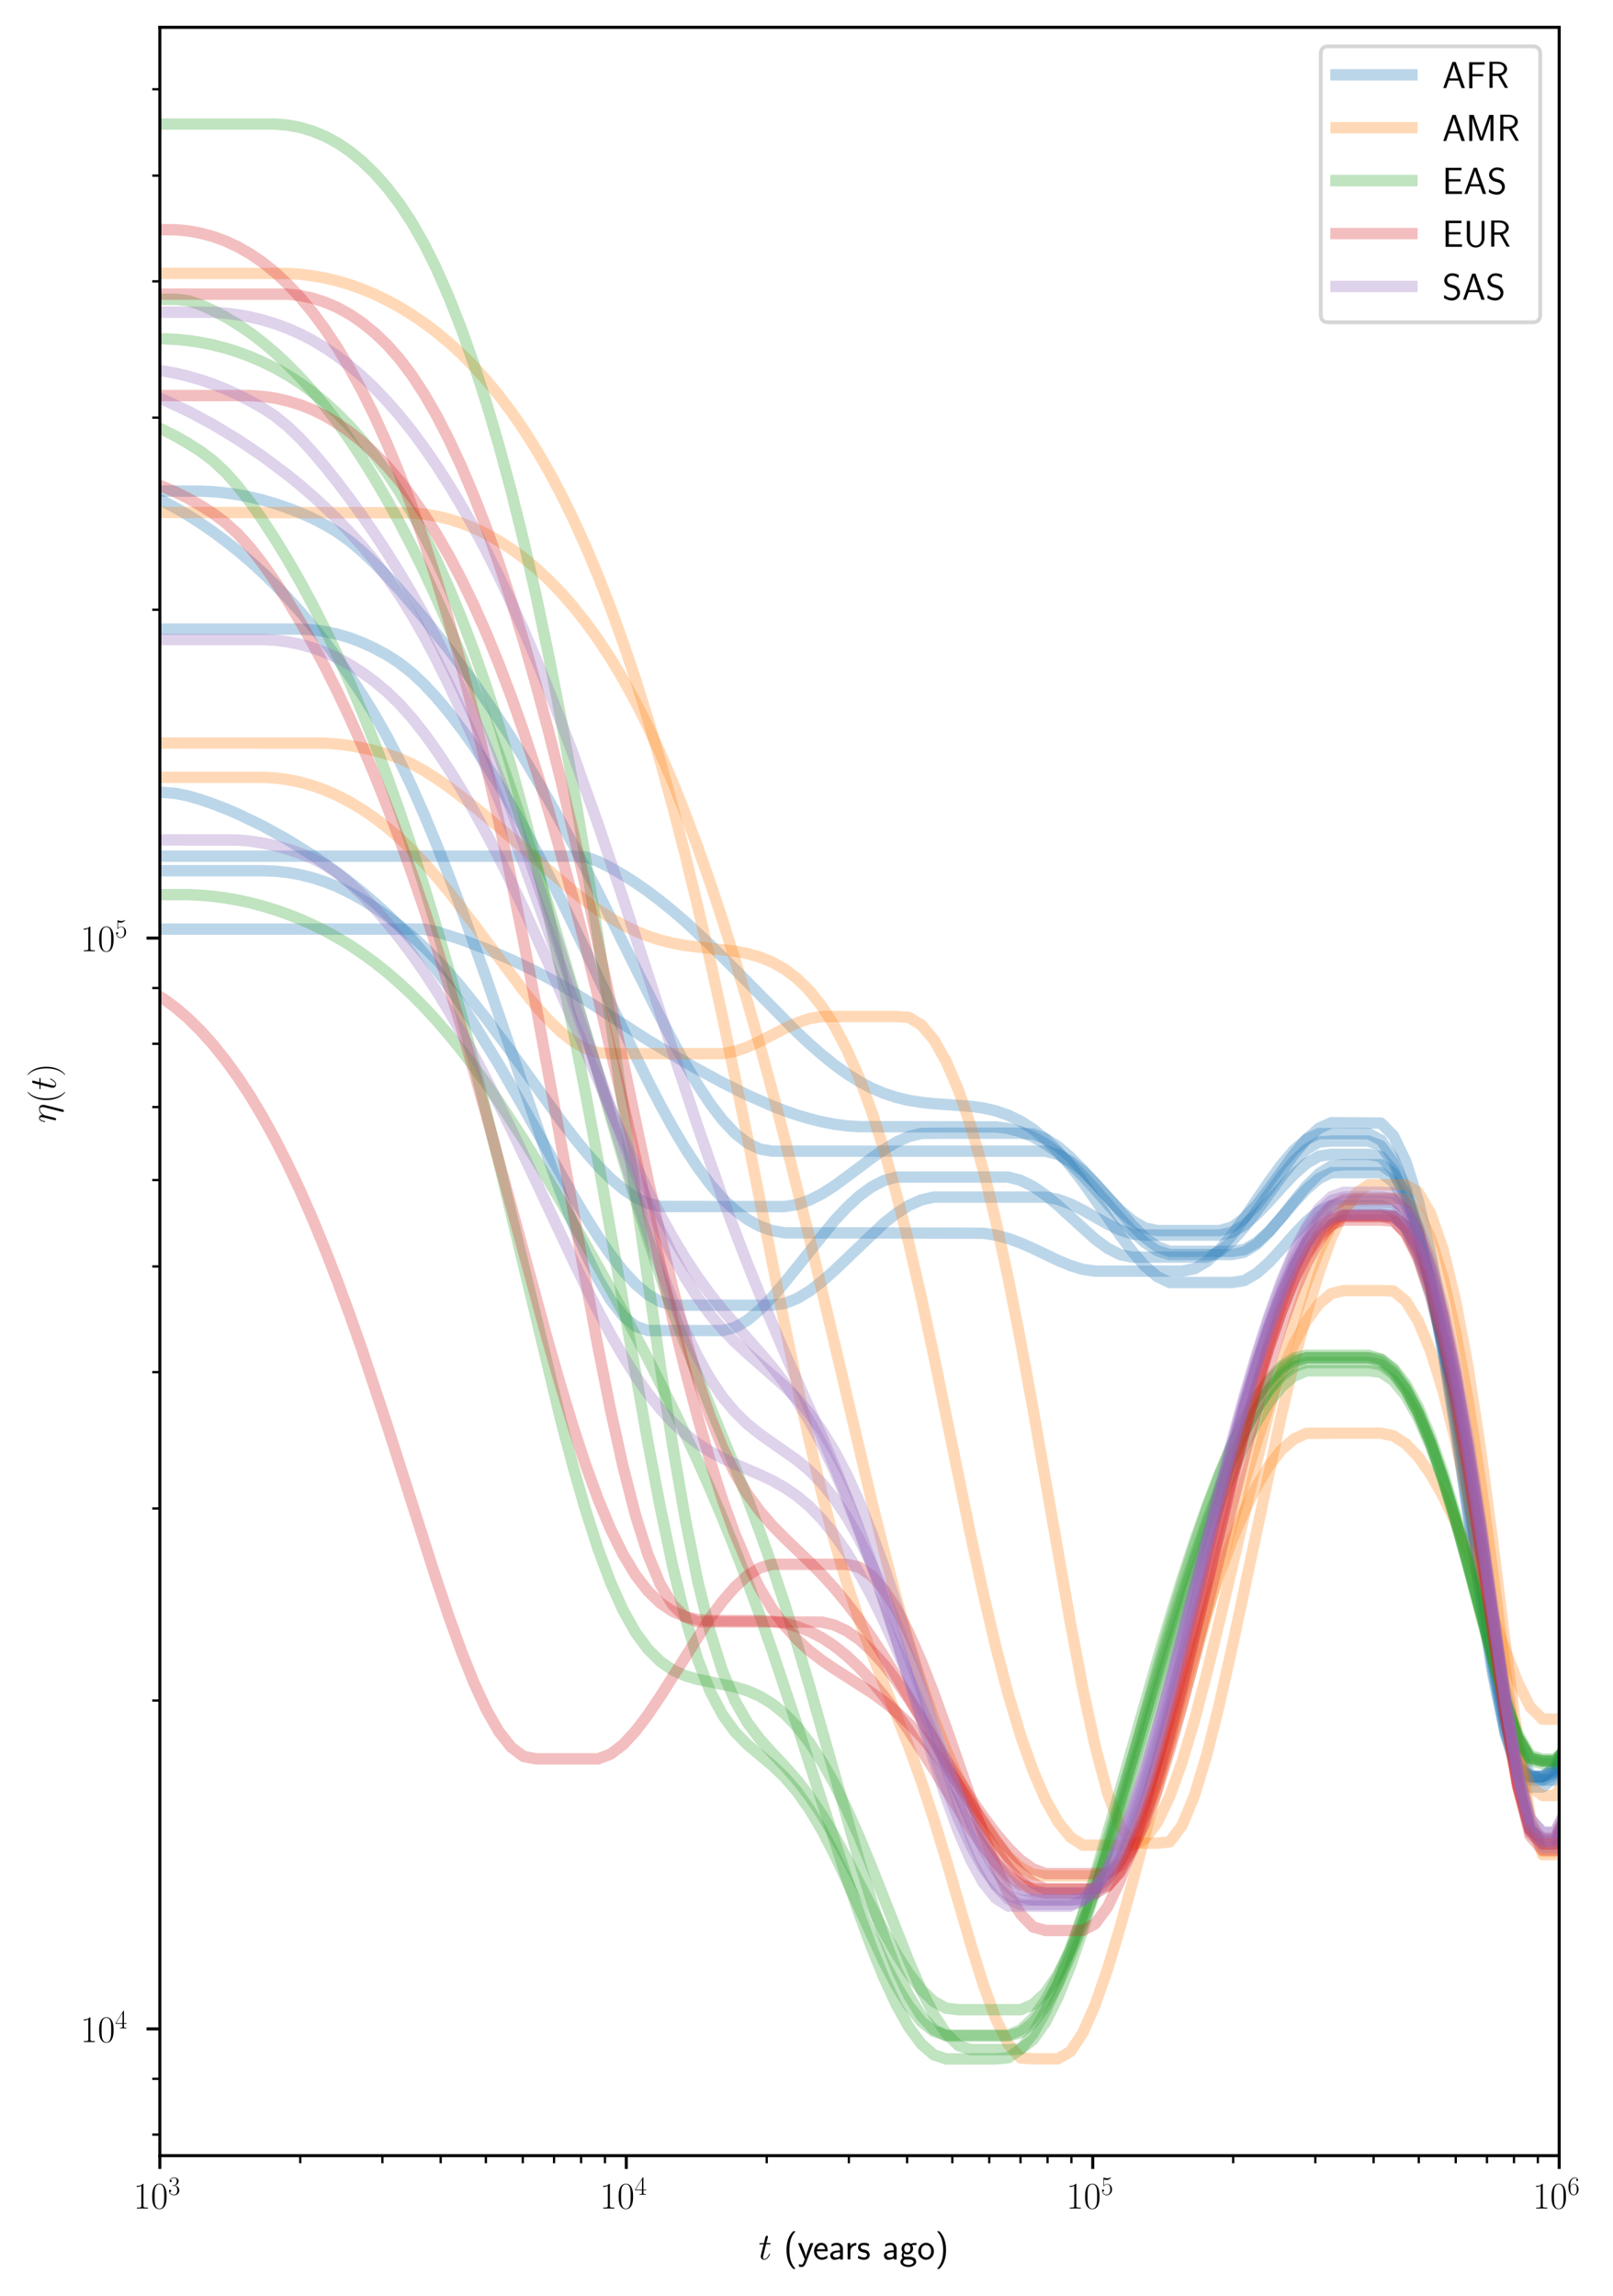 <?xml version="1.0" encoding="utf-8" standalone="no"?>
<!DOCTYPE svg PUBLIC "-//W3C//DTD SVG 1.1//EN"
  "http://www.w3.org/Graphics/SVG/1.1/DTD/svg11.dtd">
<!-- Created with matplotlib (https://matplotlib.org/) -->
<svg height="604.8pt" version="1.1" viewBox="0 0 424.8 604.8" width="424.8pt" xmlns="http://www.w3.org/2000/svg" xmlns:xlink="http://www.w3.org/1999/xlink">
 <defs>
  <style type="text/css">
*{stroke-linecap:butt;stroke-linejoin:round;}
  </style>
 </defs>
 <g id="figure_1">
  <g id="patch_1">
   <path d="M 0 604.8 
L 424.8 604.8 
L 424.8 0 
L 0 0 
z
" style="fill:#ffffff;"/>
  </g>
  <g id="axes_1">
   <g id="patch_2">
    <path d="M 42.097 567.782 
L 410.633 567.782 
L 410.633 7.2 
L 42.097 7.2 
z
" style="fill:#ffffff;"/>
   </g>
   <g id="matplotlib.axis_1">
    <g id="xtick_1">
     <g id="line2d_1">
      <defs>
       <path d="M 0 0 
L 0 3.5 
" id="m6ba420bc9b" style="stroke:#000000;stroke-width:0.8;"/>
      </defs>
      <g>
       <use style="stroke:#000000;stroke-width:0.8;" x="42.097" xlink:href="#m6ba420bc9b" y="567.782"/>
      </g>
     </g>
     <g id="text_1">
      <!-- $10^{3}$ -->
      <defs>
       <path d="M 26.594 63.406 
C 26.594 65.5 26.5 65.5 25.094 65.5 
C 21.203 61.188 15.297 59.797 9.703 59.797 
C 9.406 59.797 8.906 59.797 8.797 59.5 
C 8.703 59.297 8.703 59.094 8.703 57 
C 11.797 57 17 57.594 21 59.984 
L 21 7.203 
C 21 3.688 20.797 2.5 12.203 2.5 
L 9.203 2.5 
L 9.203 0 
C 14 0 19 0 23.797 0 
C 28.594 0 33.594 0 38.406 0 
L 38.406 2.5 
L 35.406 2.5 
C 26.797 2.5 26.594 3.594 26.594 7.156 
z
" id="CMR17-49"/>
       <path d="M 42 31.641 
C 42 37.75 41.906 48.125 37.703 56.109 
C 34 63.109 28.094 65.594 22.906 65.594 
C 18.094 65.594 12 63.406 8.203 56.203 
C 4.203 48.719 3.797 39.438 3.797 31.641 
C 3.797 25.953 3.906 17.281 7 9.672 
C 11.297 -0.609 19 -2 22.906 -2 
C 27.5 -2 34.5 -0.109 38.594 9.375 
C 41.594 16.281 42 24.359 42 31.641 
z
M 22.906 -0.406 
C 16.5 -0.406 12.703 5.078 11.297 12.688 
C 10.203 18.562 10.203 27.156 10.203 32.75 
C 10.203 40.438 10.203 46.828 11.5 52.922 
C 13.406 61.391 19 64 22.906 64 
C 27 64 32.297 61.297 34.203 53.125 
C 35.5 47.438 35.594 40.734 35.594 32.75 
C 35.594 26.25 35.594 18.266 34.406 12.375 
C 32.297 1.484 26.406 -0.406 22.906 -0.406 
z
" id="CMR17-48"/>
       <path d="M 22.094 33.703 
C 31 33.703 34.906 25.969 34.906 17.031 
C 34.906 5 28.5 0.391 22.703 0.391 
C 17.406 0.391 8.797 3.031 6.094 10.828 
C 6.594 10.625 7.094 10.625 7.594 10.625 
C 10 10.625 11.797 12.219 11.797 14.812 
C 11.797 17.703 9.594 19 7.594 19 
C 5.906 19 3.297 18.203 3.297 14.469 
C 3.297 5.234 12.297 -2 22.906 -2 
C 34 -2 42.5 6.719 42.5 16.953 
C 42.5 26.672 34.5 33.703 25 34.797 
C 32.594 36.375 39.906 43.062 39.906 52.016 
C 39.906 59.688 32 65.297 23 65.297 
C 13.906 65.297 5.906 59.828 5.906 52.016 
C 5.906 48.594 8.5 48 9.797 48 
C 11.906 48 13.703 49.297 13.703 51.891 
C 13.703 54.469 11.906 55.766 9.797 55.766 
C 9.406 55.766 8.906 55.766 8.5 55.578 
C 11.406 61.859 19.297 63 22.797 63 
C 26.297 63 32.906 61.328 32.906 51.875 
C 32.906 49.109 32.5 44.188 29.094 39.844 
C 26.094 36 22.703 36 19.406 35.688 
C 18.906 35.688 16.594 35.453 16.203 35.453 
C 15.5 35.359 15.094 35.266 15.094 34.5 
C 15.094 33.797 15.203 33.703 17.203 33.703 
z
" id="CMR17-51"/>
      </defs>
      <g transform="translate(35.13 581.7)scale(0.1 -0.1)">
       <use transform="scale(0.996)" xlink:href="#CMR17-49"/>
       <use transform="translate(45.69 0)scale(0.996)" xlink:href="#CMR17-48"/>
       <use transform="translate(91.381 36.154)scale(0.697)" xlink:href="#CMR17-51"/>
      </g>
     </g>
    </g>
    <g id="xtick_2">
     <g id="line2d_2">
      <g>
       <use style="stroke:#000000;stroke-width:0.8;" x="164.942" xlink:href="#m6ba420bc9b" y="567.782"/>
      </g>
     </g>
     <g id="text_2">
      <!-- $10^{4}$ -->
      <defs>
       <path d="M 33.594 64.406 
C 33.594 66.5 33.5 66.5 31.703 66.5 
L 2 19.594 
L 2 17 
L 27.797 17 
L 27.797 7.141 
C 27.797 3.5 27.594 2.5 20.594 2.5 
L 18.703 2.5 
L 18.703 0 
C 21.906 0 27.297 0 30.703 0 
C 34.094 0 39.5 0 42.703 0 
L 42.703 2.5 
L 40.797 2.5 
C 33.797 2.5 33.594 3.5 33.594 7.141 
L 33.594 17 
L 43.797 17 
L 43.797 19.594 
L 33.594 19.594 
z
M 28.094 57.859 
L 28.094 19.594 
L 4 19.594 
z
" id="CMR17-52"/>
      </defs>
      <g transform="translate(157.975 581.7)scale(0.1 -0.1)">
       <use transform="scale(0.996)" xlink:href="#CMR17-49"/>
       <use transform="translate(45.69 0)scale(0.996)" xlink:href="#CMR17-48"/>
       <use transform="translate(91.381 36.154)scale(0.697)" xlink:href="#CMR17-52"/>
      </g>
     </g>
    </g>
    <g id="xtick_3">
     <g id="line2d_3">
      <g>
       <use style="stroke:#000000;stroke-width:0.8;" x="287.788" xlink:href="#m6ba420bc9b" y="567.782"/>
      </g>
     </g>
     <g id="text_3">
      <!-- $10^{5}$ -->
      <defs>
       <path d="M 11.406 57.688 
C 12.406 57.281 16.5 56 20.703 56 
C 30 56 35.094 61.109 38 64.062 
C 38 64.953 38 65.5 37.406 65.5 
C 37.297 65.5 37.094 65.5 36.297 65.047 
C 32.797 63.406 28.703 62.078 23.703 62.078 
C 20.703 62.078 16.203 62.484 11.297 64.672 
C 10.203 65.172 10 65.172 9.906 65.172 
C 9.406 65.172 9.297 65.062 9.297 63.078 
L 9.297 34.422 
C 9.297 32.641 9.297 32.141 10.297 32.141 
C 10.797 32.141 11 32.344 11.5 33.031 
C 14.703 37.516 19.094 39.406 24.094 39.406 
C 27.594 39.406 35.094 37.219 35.094 20.141 
C 35.094 16.953 35.094 11.172 32.094 6.578 
C 29.594 2.484 25.703 0.391 21.406 0.391 
C 14.797 0.391 8.094 5 6.297 12.719 
C 6.703 12.609 7.5 12.422 7.906 12.422 
C 9.203 12.422 11.703 13.125 11.703 16.219 
C 11.703 18.906 9.797 20 7.906 20 
C 5.594 20 4.094 18.594 4.094 15.797 
C 4.094 7.094 11 -2 21.594 -2 
C 31.906 -2 41.703 6.875 41.703 19.75 
C 41.703 31.719 33.906 41 24.203 41 
C 19.094 41 14.797 39.109 11.406 35.531 
z
" id="CMR17-53"/>
      </defs>
      <g transform="translate(280.821 581.7)scale(0.1 -0.1)">
       <use transform="scale(0.996)" xlink:href="#CMR17-49"/>
       <use transform="translate(45.69 0)scale(0.996)" xlink:href="#CMR17-48"/>
       <use transform="translate(91.381 36.154)scale(0.697)" xlink:href="#CMR17-53"/>
      </g>
     </g>
    </g>
    <g id="xtick_4">
     <g id="line2d_4">
      <g>
       <use style="stroke:#000000;stroke-width:0.8;" x="410.633" xlink:href="#m6ba420bc9b" y="567.782"/>
      </g>
     </g>
     <g id="text_4">
      <!-- $10^{6}$ -->
      <defs>
       <path d="M 10.594 34 
C 10.594 57.656 21.797 63 28.297 63 
C 30.406 63 35.5 62.641 37.5 59 
C 35.906 59 32.906 59 32.906 55.516 
C 32.906 52.828 35.094 51.922 36.5 51.922 
C 37.406 51.922 40.094 52.312 40.094 55.625 
C 40.094 61.781 35.094 65.297 28.203 65.297 
C 16.297 65.297 3.797 52.969 3.797 31 
C 3.797 3.953 15.094 -2 23.094 -2 
C 32.797 -2 42 6.672 42 20.047 
C 42 32.516 33.906 41.594 23.703 41.594 
C 17.594 41.594 13.094 37.609 10.594 30.625 
z
M 23.094 0.391 
C 10.797 0.391 10.797 18.75 10.797 22.438 
C 10.797 29.625 14.203 40 23.5 40 
C 25.203 40 30.094 40 33.406 33.125 
C 35.203 29.219 35.203 25.141 35.203 20.141 
C 35.203 14.75 35.203 10.781 33.094 6.781 
C 30.906 2.672 27.703 0.391 23.094 0.391 
z
" id="CMR17-54"/>
      </defs>
      <g transform="translate(403.666 581.7)scale(0.1 -0.1)">
       <use transform="scale(0.996)" xlink:href="#CMR17-49"/>
       <use transform="translate(45.69 0)scale(0.996)" xlink:href="#CMR17-48"/>
       <use transform="translate(91.381 36.154)scale(0.697)" xlink:href="#CMR17-54"/>
      </g>
     </g>
    </g>
    <g id="xtick_5">
     <g id="line2d_5">
      <defs>
       <path d="M 0 0 
L 0 2 
" id="mb39fa5a8db" style="stroke:#000000;stroke-width:0.6;"/>
      </defs>
      <g>
       <use style="stroke:#000000;stroke-width:0.6;" x="79.077" xlink:href="#mb39fa5a8db" y="567.782"/>
      </g>
     </g>
    </g>
    <g id="xtick_6">
     <g id="line2d_6">
      <g>
       <use style="stroke:#000000;stroke-width:0.6;" x="100.709" xlink:href="#mb39fa5a8db" y="567.782"/>
      </g>
     </g>
    </g>
    <g id="xtick_7">
     <g id="line2d_7">
      <g>
       <use style="stroke:#000000;stroke-width:0.6;" x="116.057" xlink:href="#mb39fa5a8db" y="567.782"/>
      </g>
     </g>
    </g>
    <g id="xtick_8">
     <g id="line2d_8">
      <g>
       <use style="stroke:#000000;stroke-width:0.6;" x="127.962" xlink:href="#mb39fa5a8db" y="567.782"/>
      </g>
     </g>
    </g>
    <g id="xtick_9">
     <g id="line2d_9">
      <g>
       <use style="stroke:#000000;stroke-width:0.6;" x="137.689" xlink:href="#mb39fa5a8db" y="567.782"/>
      </g>
     </g>
    </g>
    <g id="xtick_10">
     <g id="line2d_10">
      <g>
       <use style="stroke:#000000;stroke-width:0.6;" x="145.913" xlink:href="#mb39fa5a8db" y="567.782"/>
      </g>
     </g>
    </g>
    <g id="xtick_11">
     <g id="line2d_11">
      <g>
       <use style="stroke:#000000;stroke-width:0.6;" x="153.037" xlink:href="#mb39fa5a8db" y="567.782"/>
      </g>
     </g>
    </g>
    <g id="xtick_12">
     <g id="line2d_12">
      <g>
       <use style="stroke:#000000;stroke-width:0.6;" x="159.321" xlink:href="#mb39fa5a8db" y="567.782"/>
      </g>
     </g>
    </g>
    <g id="xtick_13">
     <g id="line2d_13">
      <g>
       <use style="stroke:#000000;stroke-width:0.6;" x="201.922" xlink:href="#mb39fa5a8db" y="567.782"/>
      </g>
     </g>
    </g>
    <g id="xtick_14">
     <g id="line2d_14">
      <g>
       <use style="stroke:#000000;stroke-width:0.6;" x="223.554" xlink:href="#mb39fa5a8db" y="567.782"/>
      </g>
     </g>
    </g>
    <g id="xtick_15">
     <g id="line2d_15">
      <g>
       <use style="stroke:#000000;stroke-width:0.6;" x="238.902" xlink:href="#mb39fa5a8db" y="567.782"/>
      </g>
     </g>
    </g>
    <g id="xtick_16">
     <g id="line2d_16">
      <g>
       <use style="stroke:#000000;stroke-width:0.6;" x="250.807" xlink:href="#mb39fa5a8db" y="567.782"/>
      </g>
     </g>
    </g>
    <g id="xtick_17">
     <g id="line2d_17">
      <g>
       <use style="stroke:#000000;stroke-width:0.6;" x="260.534" xlink:href="#mb39fa5a8db" y="567.782"/>
      </g>
     </g>
    </g>
    <g id="xtick_18">
     <g id="line2d_18">
      <g>
       <use style="stroke:#000000;stroke-width:0.6;" x="268.759" xlink:href="#mb39fa5a8db" y="567.782"/>
      </g>
     </g>
    </g>
    <g id="xtick_19">
     <g id="line2d_19">
      <g>
       <use style="stroke:#000000;stroke-width:0.6;" x="275.883" xlink:href="#mb39fa5a8db" y="567.782"/>
      </g>
     </g>
    </g>
    <g id="xtick_20">
     <g id="line2d_20">
      <g>
       <use style="stroke:#000000;stroke-width:0.6;" x="282.166" xlink:href="#mb39fa5a8db" y="567.782"/>
      </g>
     </g>
    </g>
    <g id="xtick_21">
     <g id="line2d_21">
      <g>
       <use style="stroke:#000000;stroke-width:0.6;" x="324.768" xlink:href="#mb39fa5a8db" y="567.782"/>
      </g>
     </g>
    </g>
    <g id="xtick_22">
     <g id="line2d_22">
      <g>
       <use style="stroke:#000000;stroke-width:0.6;" x="346.4" xlink:href="#mb39fa5a8db" y="567.782"/>
      </g>
     </g>
    </g>
    <g id="xtick_23">
     <g id="line2d_23">
      <g>
       <use style="stroke:#000000;stroke-width:0.6;" x="361.748" xlink:href="#mb39fa5a8db" y="567.782"/>
      </g>
     </g>
    </g>
    <g id="xtick_24">
     <g id="line2d_24">
      <g>
       <use style="stroke:#000000;stroke-width:0.6;" x="373.653" xlink:href="#mb39fa5a8db" y="567.782"/>
      </g>
     </g>
    </g>
    <g id="xtick_25">
     <g id="line2d_25">
      <g>
       <use style="stroke:#000000;stroke-width:0.6;" x="383.38" xlink:href="#mb39fa5a8db" y="567.782"/>
      </g>
     </g>
    </g>
    <g id="xtick_26">
     <g id="line2d_26">
      <g>
       <use style="stroke:#000000;stroke-width:0.6;" x="391.604" xlink:href="#mb39fa5a8db" y="567.782"/>
      </g>
     </g>
    </g>
    <g id="xtick_27">
     <g id="line2d_27">
      <g>
       <use style="stroke:#000000;stroke-width:0.6;" x="398.728" xlink:href="#mb39fa5a8db" y="567.782"/>
      </g>
     </g>
    </g>
    <g id="xtick_28">
     <g id="line2d_28">
      <g>
       <use style="stroke:#000000;stroke-width:0.6;" x="405.012" xlink:href="#mb39fa5a8db" y="567.782"/>
      </g>
     </g>
    </g>
    <g id="text_5">
     <!-- $t$ (years ago) -->
     <defs>
      <path d="M 20.094 40.094 
L 29.297 40.094 
C 31.203 40.094 32.203 40.094 32.203 41.891 
C 32.203 43 31.594 43 29.594 43 
L 20.797 43 
L 24.5 57.688 
C 24.906 59.078 24.906 59.281 24.906 60 
C 24.906 61.609 23.594 62.5 22.297 62.5 
C 21.5 62.5 19.203 62.203 18.406 58.984 
L 14.5 43 
L 5.094 43 
C 3.094 43 2.203 43 2.203 41.094 
C 2.203 40.094 2.906 40.094 4.797 40.094 
L 13.703 40.094 
L 7.094 13.766 
C 6.297 10.281 6 9.281 6 7.984 
C 6 3.297 9.297 -1 14.906 -1 
C 25 -1 30.406 13.562 30.406 14.25 
C 30.406 14.859 30 15.156 29.406 15.156 
C 29.203 15.156 28.797 15.156 28.594 14.75 
C 28.5 14.656 28.406 14.547 27.703 12.953 
C 25.594 7.984 21 1 15.203 1 
C 12.203 1 12 3.5 12 5.688 
C 12 5.781 12 7.688 12.297 8.875 
z
" id="CMMI12-116"/>
      <path d="M 25.203 74.5 
C 19.797 69.016 7.406 56.266 7.406 24.812 
C 7.406 -6.766 19.797 -19.422 25.203 -25 
L 31.297 -25 
C 19 -12.25 15 5.578 15 24.703 
C 15 43.719 18.797 61.656 31.297 74.5 
z
" id="CMSS17-40"/>
      <path d="M 41.797 43 
L 34 43 
C 25.5 20.219 22.594 10.969 22.406 5.984 
L 22.297 5.984 
C 22 10.875 17.594 22.812 14.094 31.359 
L 9.406 43 
L 1.297 43 
L 19 0.203 
C 17.906 -2.781 16.297 -7.266 15.797 -8.266 
C 13.594 -13.828 12.094 -13.828 10.5 -13.828 
C 10.094 -13.828 6.906 -13.828 3.297 -12.641 
L 3.906 -19.203 
C 6.406 -19.703 8.906 -20 10.703 -20 
C 13.203 -20 18.203 -20 22.797 -7.766 
z
" id="CMSS17-121"/>
      <path d="M 39.094 21.516 
C 39.094 24.844 38.906 31.297 35.703 36.641 
C 32.203 42.391 26.5 44 22.203 44 
C 11.797 44 3 34.188 3 21.484 
C 3 9.094 12.094 -1 23.594 -1 
C 28.094 -1 33.594 0.297 38.594 3.875 
C 38.594 4.281 38.406 6.469 38.297 6.562 
C 38.297 6.766 38 9.844 38 10.25 
C 33.203 6.359 27.703 5.078 23.703 5.078 
C 17.297 5.078 10.406 10.422 10.094 21.516 
z
M 10.906 27 
C 12.203 32.562 16.594 37.828 22.203 37.828 
C 23.703 37.828 30.703 37.828 32.5 27 
z
" id="CMSS17-101"/>
      <path d="M 37.594 27.984 
C 37.594 37.375 30.906 43.875 21.906 43.875 
C 17.5 43.875 12.703 43.078 7.203 39.891 
L 7.797 33.359 
C 10.297 35.125 14.594 38 21.797 38 
C 26.906 38 30 34.062 30 27.844 
L 30 24 
C 14 24 4 19.344 4 11.344 
C 4 7.203 6.5 -1 14.797 -1 
C 16.297 -1 24.406 -1 30.203 3.391 
L 30.203 -0.297 
L 37.594 -0.297 
z
M 30 12.75 
C 30 10.953 30 8.562 27 6.781 
C 24.406 5.078 21.094 5.078 19.703 5.078 
C 14.703 5.078 11.297 7.984 11.297 11.625 
C 11.297 18.922 26.906 18.922 30 18.922 
z
" id="CMSS17-97"/>
      <path d="M 14.906 21.297 
C 14.906 30.703 21.797 37 30.594 37 
L 30.594 43.578 
C 24.203 43.578 18.203 40.391 14.594 35.203 
L 14.594 43.094 
L 7.5 43.094 
L 7.5 0 
L 14.906 0 
z
" id="CMSS17-114"/>
      <path d="M 32.203 41.047 
C 26.297 43.859 21.703 43.859 18.703 43.859 
C 11.594 43.859 3.094 41.375 3.094 31.297 
C 3.094 21.234 14.094 19.031 17.094 18.422 
C 21.703 17.531 26.797 16.531 26.797 11.562 
C 26.797 5.266 19.594 5.266 18.297 5.266 
C 14.297 5.266 8.797 6.359 3.797 9.969 
L 2.594 3.281 
C 8.297 0 13.797 -1 18.406 -1 
C 30.703 -1 33.797 6.5 33.797 12.203 
C 33.797 17.094 31 20.391 29.094 21.891 
C 25.797 24.5 24.594 24.797 16.406 26.5 
C 15 26.703 10.094 27.797 10.094 32.281 
C 10.094 38 16.406 38 17.797 38 
C 24.297 38 28.297 35.984 31 34.5 
z
" id="CMSS17-115"/>
      <path d="M 44.5 43.875 
C 38.797 43.875 33.906 42.781 29.906 40.891 
C 26.594 43.391 23.203 43.875 20.906 43.875 
C 12.203 43.875 5.594 36.703 5.594 28.344 
C 5.594 22.938 8.594 18.859 8.797 18.672 
C 7 16.172 6 13.484 6 10.5 
C 6 7 7.406 4.516 8.5 3.125 
C 3.297 -0.047 2.594 -4.906 2.594 -6.797 
C 2.594 -14.031 11.703 -20 23.406 -20 
C 35.203 -20 44.297 -14.031 44.297 -6.688 
C 44.297 7 29 7 24.797 7 
L 16.703 7 
C 15.203 7 11.203 7 11.203 12.359 
C 11.203 14.391 12.094 15.688 12.203 15.781 
C 13.703 14.688 16.797 13 20.906 13 
C 29.203 13 36.094 19.969 36.094 28.547 
C 36.094 33.312 33.906 36.797 33 38 
L 33.297 38 
C 33.594 38 37.797 38 39.297 38 
C 42.5 38 42.797 37.953 45.594 37.797 
z
M 20.906 18.469 
C 17.5 18.469 12.703 20.547 12.703 28.484 
C 12.703 37.109 18.203 38.5 20.797 38.5 
C 24.203 38.5 29 36.422 29 28.484 
C 29 19.859 23.5 18.469 20.906 18.469 
z
M 24.703 -0.156 
C 27.094 -0.156 37.203 -0.156 37.203 -6.906 
C 37.203 -11.156 31 -14.516 23.5 -14.516 
C 15.906 -14.516 9.703 -11.25 9.703 -6.797 
C 9.703 -6.297 9.703 -0.156 16.594 -0.156 
z
" id="CMSS17-103"/>
      <path d="M 44.203 21.188 
C 44.203 34 34.703 44 23.5 44 
C 12 44 2.703 33.703 2.703 21.188 
C 2.703 8.5 12.297 -1 23.406 -1 
C 34.797 -1 44.203 8.797 44.203 21.188 
z
M 23.5 5.266 
C 16.406 5.266 10.297 11.078 10.297 22 
C 10.297 33.609 17.406 37.922 23.406 37.922 
C 29.906 37.922 36.594 33.219 36.594 22 
C 36.594 10.672 30.094 5.266 23.5 5.266 
z
" id="CMSS17-111"/>
      <path d="M 11.297 -25 
C 16.703 -19.516 29.094 -6.766 29.094 24.703 
C 29.094 56.266 16.703 68.922 11.297 74.5 
L 5.203 74.5 
C 17.5 61.75 21.5 43.922 21.5 24.812 
C 21.5 5.781 17.703 -12.156 5.203 -25 
z
" id="CMSS17-41"/>
     </defs>
     <g transform="translate(199.756 595.109)scale(0.1 -0.1)">
      <use transform="scale(0.996)" xlink:href="#CMMI12-116"/>
      <use transform="translate(66.455 0)scale(0.996)" xlink:href="#CMSS17-40"/>
      <use transform="translate(102.889 0)scale(0.996)" xlink:href="#CMSS17-121"/>
      <use transform="translate(143.287 0)scale(0.996)" xlink:href="#CMSS17-101"/>
      <use transform="translate(184.926 0)scale(0.996)" xlink:href="#CMSS17-97"/>
      <use transform="translate(227.245 0)scale(0.996)" xlink:href="#CMSS17-114"/>
      <use transform="translate(259.155 0)scale(0.996)" xlink:href="#CMSS17-115"/>
      <use transform="translate(326.298 0)scale(0.996)" xlink:href="#CMSS17-97"/>
      <use transform="translate(371.22 0)scale(0.996)" xlink:href="#CMSS17-103"/>
      <use transform="translate(418.063 0)scale(0.996)" xlink:href="#CMSS17-111"/>
      <use transform="translate(464.907 0)scale(0.996)" xlink:href="#CMSS17-41"/>
     </g>
    </g>
   </g>
   <g id="matplotlib.axis_2">
    <g id="ytick_1">
     <g id="line2d_29">
      <defs>
       <path d="M 0 0 
L -3.5 0 
" id="m673e289129" style="stroke:#000000;stroke-width:0.8;"/>
      </defs>
      <g>
       <use style="stroke:#000000;stroke-width:0.8;" x="42.097" xlink:href="#m673e289129" y="534.395"/>
      </g>
     </g>
     <g id="text_6">
      <!-- $10^{4}$ -->
      <g transform="translate(21.163 537.854)scale(0.1 -0.1)">
       <use transform="scale(0.996)" xlink:href="#CMR17-49"/>
       <use transform="translate(45.69 0)scale(0.996)" xlink:href="#CMR17-48"/>
       <use transform="translate(91.381 36.154)scale(0.697)" xlink:href="#CMR17-52"/>
      </g>
     </g>
    </g>
    <g id="ytick_2">
     <g id="line2d_30">
      <g>
       <use style="stroke:#000000;stroke-width:0.8;" x="42.097" xlink:href="#m673e289129" y="247.081"/>
      </g>
     </g>
     <g id="text_7">
      <!-- $10^{5}$ -->
      <g transform="translate(21.163 250.541)scale(0.1 -0.1)">
       <use transform="scale(0.996)" xlink:href="#CMR17-49"/>
       <use transform="translate(45.69 0)scale(0.996)" xlink:href="#CMR17-48"/>
       <use transform="translate(91.381 36.154)scale(0.697)" xlink:href="#CMR17-53"/>
      </g>
     </g>
    </g>
    <g id="ytick_3">
     <g id="line2d_31">
      <defs>
       <path d="M 0 0 
L -2 0 
" id="me1a55a2a2b" style="stroke:#000000;stroke-width:0.6;"/>
      </defs>
      <g>
       <use style="stroke:#000000;stroke-width:0.6;" x="42.097" xlink:href="#me1a55a2a2b" y="562.238"/>
      </g>
     </g>
    </g>
    <g id="ytick_4">
     <g id="line2d_32">
      <g>
       <use style="stroke:#000000;stroke-width:0.6;" x="42.097" xlink:href="#me1a55a2a2b" y="547.541"/>
      </g>
     </g>
    </g>
    <g id="ytick_5">
     <g id="line2d_33">
      <g>
       <use style="stroke:#000000;stroke-width:0.6;" x="42.097" xlink:href="#me1a55a2a2b" y="447.905"/>
      </g>
     </g>
    </g>
    <g id="ytick_6">
     <g id="line2d_34">
      <g>
       <use style="stroke:#000000;stroke-width:0.6;" x="42.097" xlink:href="#me1a55a2a2b" y="397.311"/>
      </g>
     </g>
    </g>
    <g id="ytick_7">
     <g id="line2d_35">
      <g>
       <use style="stroke:#000000;stroke-width:0.6;" x="42.097" xlink:href="#me1a55a2a2b" y="361.415"/>
      </g>
     </g>
    </g>
    <g id="ytick_8">
     <g id="line2d_36">
      <g>
       <use style="stroke:#000000;stroke-width:0.6;" x="42.097" xlink:href="#me1a55a2a2b" y="333.571"/>
      </g>
     </g>
    </g>
    <g id="ytick_9">
     <g id="line2d_37">
      <g>
       <use style="stroke:#000000;stroke-width:0.6;" x="42.097" xlink:href="#me1a55a2a2b" y="310.821"/>
      </g>
     </g>
    </g>
    <g id="ytick_10">
     <g id="line2d_38">
      <g>
       <use style="stroke:#000000;stroke-width:0.6;" x="42.097" xlink:href="#me1a55a2a2b" y="291.587"/>
      </g>
     </g>
    </g>
    <g id="ytick_11">
     <g id="line2d_39">
      <g>
       <use style="stroke:#000000;stroke-width:0.6;" x="42.097" xlink:href="#me1a55a2a2b" y="274.925"/>
      </g>
     </g>
    </g>
    <g id="ytick_12">
     <g id="line2d_40">
      <g>
       <use style="stroke:#000000;stroke-width:0.6;" x="42.097" xlink:href="#me1a55a2a2b" y="260.228"/>
      </g>
     </g>
    </g>
    <g id="ytick_13">
     <g id="line2d_41">
      <g>
       <use style="stroke:#000000;stroke-width:0.6;" x="42.097" xlink:href="#me1a55a2a2b" y="160.591"/>
      </g>
     </g>
    </g>
    <g id="ytick_14">
     <g id="line2d_42">
      <g>
       <use style="stroke:#000000;stroke-width:0.6;" x="42.097" xlink:href="#me1a55a2a2b" y="109.998"/>
      </g>
     </g>
    </g>
    <g id="ytick_15">
     <g id="line2d_43">
      <g>
       <use style="stroke:#000000;stroke-width:0.6;" x="42.097" xlink:href="#me1a55a2a2b" y="74.101"/>
      </g>
     </g>
    </g>
    <g id="ytick_16">
     <g id="line2d_44">
      <g>
       <use style="stroke:#000000;stroke-width:0.6;" x="42.097" xlink:href="#me1a55a2a2b" y="46.258"/>
      </g>
     </g>
    </g>
    <g id="ytick_17">
     <g id="line2d_45">
      <g>
       <use style="stroke:#000000;stroke-width:0.6;" x="42.097" xlink:href="#me1a55a2a2b" y="23.508"/>
      </g>
     </g>
    </g>
    <g id="text_8">
     <!-- $\eta(t)$ -->
     <defs>
      <path d="M 47.5 27.625 
C 48 29.609 48.297 30.828 48.297 33.516 
C 48.297 39.5 44.797 43.984 37.203 43.984 
C 28.297 43.984 23.594 37.703 21.797 35.219 
C 21.5 40.906 17.406 43.984 13 43.984 
C 10.094 43.984 7.797 42.594 5.906 38.797 
C 4.094 35.219 2.703 29.125 2.703 28.734 
C 2.703 28.328 3.094 27.828 3.797 27.828 
C 4.594 27.828 4.703 27.938 5.297 30.219 
C 6.797 36.109 8.703 42 12.703 42 
C 15 42 15.797 40.406 15.797 37.406 
C 15.797 35.219 14.797 31.328 14.094 28.234 
L 11.297 17.469 
C 10.906 15.562 9.797 11.078 9.297 9.266 
C 8.594 6.688 7.5 1.984 7.5 1.5 
C 7.5 0.094 8.594 -1 10.094 -1 
C 11.297 -1 12.703 -0.391 13.5 1.094 
C 13.703 1.594 14.594 5.094 15.094 7.078 
L 17.297 16.062 
L 20.594 29.234 
C 20.797 29.828 23.297 34.812 27 38 
C 29.594 40.406 33 42 36.906 42 
C 40.906 42 42.297 39 42.297 35.016 
C 42.297 32.109 41.906 30.516 41.406 28.609 
L 29.797 -17.297 
C 29.703 -17.797 29.5 -18.391 29.5 -19 
C 29.5 -20.5 30.703 -21.5 32.203 -21.5 
C 33.094 -21.5 35.203 -21.094 36 -18.094 
z
" id="CMMI12-17"/>
      <path d="M 30.594 -24.391 
C 30.594 -24.297 30.594 -24.094 30.297 -23.797 
C 25.703 -19.125 13.406 -6.359 13.406 24.703 
C 13.406 55.766 25.5 68.422 30.406 73.391 
C 30.406 73.5 30.594 73.703 30.594 74 
C 30.594 74.297 30.297 74.5 29.906 74.5 
C 28.797 74.5 20.297 67.125 15.406 56.156 
C 10.406 45.109 9 34.359 9 24.812 
C 9 17.625 9.703 5.484 15.703 -7.359 
C 20.5 -17.734 28.703 -25 29.906 -25 
C 30.406 -25 30.594 -24.797 30.594 -24.391 
z
" id="CMR17-40"/>
      <path d="M 26.297 24.703 
C 26.297 31.875 25.594 44.016 19.594 56.859 
C 14.797 67.234 6.594 74.5 5.406 74.5 
C 5.094 74.5 4.703 74.391 4.703 73.891 
C 4.703 73.703 4.797 73.594 4.906 73.391 
C 9.703 68.406 21.906 55.75 21.906 24.75 
C 21.906 -6.359 9.797 -19.016 4.906 -24.016 
C 4.797 -24.203 4.703 -24.312 4.703 -24.5 
C 4.703 -25 5.094 -25 5.406 -25 
C 6.5 -25 15 -17.625 19.906 -6.656 
C 24.906 4.391 26.297 15.141 26.297 24.703 
z
" id="CMR17-41"/>
     </defs>
     <g transform="translate(14.672 295.816)rotate(-90)scale(0.1 -0.1)">
      <use transform="scale(0.996)" xlink:href="#CMMI12-17"/>
      <use transform="translate(51.704 0)scale(0.996)" xlink:href="#CMR17-40"/>
      <use transform="translate(86.985 0)scale(0.996)" xlink:href="#CMMI12-116"/>
      <use transform="translate(122.211 0)scale(0.996)" xlink:href="#CMR17-41"/>
     </g>
    </g>
   </g>
   <g id="line2d_46">
    <path clip-path="url(#p8d9dd2d7e3)" d="M -1 127.236 
L 20.101 127.292 
L 23.374 127.442 
L 26.646 127.751 
L 29.919 128.211 
L 36.463 129.519 
L 39.736 130.589 
L 43.008 132.055 
L 46.281 133.792 
L 49.553 135.719 
L 52.825 137.811 
L 56.098 140.066 
L 59.37 142.49 
L 62.643 145.091 
L 65.915 147.876 
L 69.187 150.855 
L 72.46 154.039 
L 75.732 157.437 
L 79.005 161.062 
L 82.277 164.921 
L 85.549 169.029 
L 88.822 173.398 
L 92.094 178.028 
L 95.367 182.946 
L 98.639 188.231 
L 101.911 193.992 
L 105.184 200.309 
L 108.456 207.194 
L 111.729 214.611 
L 115.001 222.499 
L 118.273 230.801 
L 121.546 239.468 
L 128.091 257.703 
L 137.908 286.376 
L 144.453 305.248 
L 147.725 314.195 
L 150.997 322.58 
L 154.27 330.207 
L 157.542 336.875 
L 160.815 342.393 
L 164.087 346.585 
L 167.359 349.31 
L 170.632 350.465 
L 190.266 350.465 
L 193.539 349.624 
L 196.811 347.757 
L 200.084 345.044 
L 203.356 341.676 
L 206.628 337.847 
L 219.718 321.56 
L 222.99 318.049 
L 226.263 315.035 
L 229.535 312.631 
L 232.808 310.935 
L 236.08 310.037 
L 265.532 310.026 
L 268.804 310.897 
L 272.076 312.515 
L 275.349 314.763 
L 278.621 317.484 
L 288.438 326.388 
L 291.711 328.786 
L 294.983 330.452 
L 298.256 331.124 
L 317.89 331.112 
L 321.162 329.643 
L 324.435 326.928 
L 327.707 323.249 
L 330.98 318.935 
L 337.524 309.857 
L 340.797 305.849 
L 344.069 302.705 
L 347.342 300.806 
L 350.614 300.531 
L 360.431 300.531 
L 363.704 301.845 
L 366.976 306.228 
L 370.248 313.828 
L 373.521 324.736 
L 376.793 338.945 
L 380.066 356.273 
L 383.338 376.245 
L 389.883 419.877 
L 393.155 439.953 
L 396.428 455.797 
L 399.7 465.397 
L 402.972 467.794 
L 406.245 467.794 
L 409.517 465.72 
L 412.79 459.051 
L 416.062 449.152 
L 419.334 437.206 
L 422.607 424.12 
L 425.8 410.88 
L 425.8 410.88 
" style="fill:none;stroke:#1f77b4;stroke-linecap:square;stroke-opacity:0.3;stroke-width:3;"/>
   </g>
   <g id="line2d_47">
    <path clip-path="url(#p8d9dd2d7e3)" d="M -1 229.341 
L 69.187 229.341 
L 72.46 229.459 
L 75.732 229.801 
L 79.005 230.376 
L 82.277 231.189 
L 85.549 232.25 
L 88.822 233.569 
L 92.094 235.141 
L 95.367 236.956 
L 98.639 239.017 
L 101.911 241.312 
L 105.184 243.821 
L 108.456 246.54 
L 111.729 249.504 
L 115.001 252.753 
L 118.273 256.299 
L 121.546 260.11 
L 128.091 268.331 
L 134.635 277.094 
L 147.725 295.145 
L 150.997 299.421 
L 154.27 303.445 
L 157.542 307.132 
L 160.815 310.402 
L 164.087 313.181 
L 167.359 315.394 
L 170.632 316.956 
L 173.904 317.78 
L 193.539 317.802 
L 206.628 317.802 
L 209.901 317.268 
L 213.173 316.113 
L 216.446 314.446 
L 219.718 312.372 
L 226.263 307.53 
L 229.535 305.063 
L 232.808 302.773 
L 236.08 300.817 
L 239.352 299.354 
L 242.625 298.534 
L 249.17 298.471 
L 268.804 298.471 
L 272.076 298.699 
L 275.349 299.917 
L 278.621 302.002 
L 281.894 304.8 
L 285.166 308.118 
L 291.711 315.365 
L 294.983 318.736 
L 298.256 321.526 
L 301.528 323.424 
L 304.8 324.138 
L 321.162 324.138 
L 324.435 323.212 
L 327.707 320.853 
L 330.98 317.361 
L 334.252 313.109 
L 340.797 304.03 
L 344.069 300.101 
L 347.342 297.179 
L 350.614 295.703 
L 363.704 295.809 
L 366.976 299.152 
L 370.248 305.929 
L 373.521 316.29 
L 376.793 330.302 
L 380.066 347.874 
L 383.338 368.632 
L 386.61 391.739 
L 389.883 415.681 
L 393.155 438.158 
L 396.428 456.332 
L 399.7 467.616 
L 402.972 470.7 
L 406.245 470.7 
L 409.517 467.978 
L 412.79 460.597 
L 416.062 450.142 
L 419.334 437.828 
L 425.8 411.156 
L 425.8 411.156 
" style="fill:none;stroke:#1f77b4;stroke-linecap:square;stroke-opacity:0.3;stroke-width:3;"/>
   </g>
   <g id="line2d_48">
    <path clip-path="url(#p8d9dd2d7e3)" d="M -1 244.725 
L 111.729 244.725 
L 115.001 245.404 
L 121.546 247.485 
L 128.091 249.958 
L 134.635 252.786 
L 141.18 255.901 
L 147.725 259.406 
L 154.27 263.398 
L 170.632 273.952 
L 177.177 277.875 
L 183.722 281.607 
L 190.266 285.145 
L 196.811 288.411 
L 203.356 291.291 
L 206.628 292.553 
L 209.901 293.679 
L 213.173 294.654 
L 216.446 295.465 
L 219.718 296.095 
L 222.99 296.532 
L 226.263 296.761 
L 262.259 296.815 
L 265.532 297.237 
L 268.804 298.099 
L 272.076 299.444 
L 275.349 301.294 
L 278.621 303.651 
L 281.894 306.487 
L 285.166 309.741 
L 288.438 313.315 
L 294.983 320.817 
L 298.256 324.315 
L 301.528 327.284 
L 304.8 329.427 
L 308.073 330.449 
L 324.435 330.449 
L 327.707 329.803 
L 330.98 327.704 
L 334.252 324.485 
L 337.524 320.554 
L 340.797 316.367 
L 344.069 312.404 
L 347.342 309.158 
L 350.614 307.123 
L 353.886 306.786 
L 363.704 306.786 
L 366.976 309.067 
L 370.248 314.735 
L 373.521 323.907 
L 376.793 336.613 
L 380.066 352.723 
L 383.338 371.843 
L 386.61 393.164 
L 389.883 415.303 
L 393.155 436.246 
L 396.428 453.546 
L 399.7 464.894 
L 402.972 468.893 
L 406.245 468.893 
L 409.517 467.342 
L 412.79 460.7 
L 416.062 450.583 
L 419.334 438.362 
L 425.8 411.614 
L 425.8 411.614 
" style="fill:none;stroke:#1f77b4;stroke-linecap:square;stroke-opacity:0.3;stroke-width:3;"/>
   </g>
   <g id="line2d_49">
    <path clip-path="url(#p8d9dd2d7e3)" d="M -1 165.689 
L 79.005 165.689 
L 82.277 165.876 
L 85.549 166.328 
L 88.822 167.03 
L 92.094 167.99 
L 95.367 169.234 
L 98.639 170.747 
L 101.911 172.522 
L 105.184 174.637 
L 108.456 177.206 
L 111.729 180.278 
L 115.001 183.813 
L 118.273 187.738 
L 121.546 191.997 
L 124.818 196.568 
L 128.091 201.451 
L 131.363 206.65 
L 134.635 212.161 
L 137.908 217.969 
L 141.18 224.049 
L 147.725 236.91 
L 154.27 250.467 
L 167.359 278.075 
L 170.632 284.682 
L 173.904 291.009 
L 177.177 296.972 
L 180.449 302.487 
L 183.722 307.478 
L 186.994 311.879 
L 190.266 315.641 
L 193.539 318.741 
L 196.811 321.177 
L 200.084 322.967 
L 203.356 324.138 
L 206.628 324.717 
L 226.263 324.737 
L 258.987 324.824 
L 262.259 325.323 
L 265.532 326.203 
L 268.804 327.406 
L 272.076 328.847 
L 278.621 331.965 
L 281.894 333.336 
L 285.166 334.345 
L 288.438 334.8 
L 311.345 334.8 
L 314.618 334.152 
L 317.89 332.238 
L 321.162 329.224 
L 324.435 325.335 
L 327.707 320.837 
L 334.252 311.217 
L 337.524 306.737 
L 340.797 302.915 
L 344.069 300.085 
L 347.342 298.585 
L 360.431 298.585 
L 363.704 300.301 
L 366.976 305.052 
L 370.248 312.993 
L 373.521 324.226 
L 376.793 338.753 
L 380.066 356.4 
L 383.338 376.695 
L 389.883 420.895 
L 393.155 441.093 
L 396.428 456.836 
L 399.7 466.09 
L 402.972 467.979 
L 406.245 467.979 
L 409.517 465.535 
L 412.79 458.683 
L 416.062 448.742 
L 419.334 436.824 
L 422.607 423.79 
L 425.8 410.602 
L 425.8 410.602 
" style="fill:none;stroke:#1f77b4;stroke-linecap:square;stroke-opacity:0.3;stroke-width:3;"/>
   </g>
   <g id="line2d_50">
    <path clip-path="url(#p8d9dd2d7e3)" d="M -1 208.52 
L 39.736 208.555 
L 43.008 208.712 
L 46.281 208.984 
L 49.553 209.643 
L 52.825 210.6 
L 56.098 211.732 
L 59.37 212.998 
L 62.643 214.391 
L 69.187 217.543 
L 75.732 221.165 
L 82.277 225.254 
L 88.822 229.839 
L 92.094 232.336 
L 95.367 234.978 
L 98.639 237.766 
L 101.911 240.727 
L 105.184 243.923 
L 108.456 247.422 
L 111.729 251.263 
L 115.001 255.438 
L 118.273 259.917 
L 121.546 264.672 
L 124.818 269.68 
L 131.363 280.369 
L 137.908 291.766 
L 150.997 315.064 
L 154.27 320.558 
L 157.542 325.732 
L 160.815 330.475 
L 164.087 334.673 
L 167.359 338.209 
L 170.632 340.972 
L 173.904 342.861 
L 177.177 343.783 
L 203.356 343.783 
L 206.628 343.314 
L 209.901 342.03 
L 213.173 340.062 
L 216.446 337.555 
L 219.718 334.655 
L 232.808 322.173 
L 236.08 319.592 
L 239.352 317.51 
L 242.625 316.047 
L 245.897 315.308 
L 275.349 315.308 
L 278.621 315.9 
L 281.894 317.106 
L 285.166 318.738 
L 291.711 322.413 
L 294.983 323.979 
L 298.256 325.025 
L 301.528 325.302 
L 321.162 325.302 
L 324.435 324.585 
L 327.707 322.681 
L 330.98 319.856 
L 334.252 316.436 
L 337.524 312.791 
L 340.797 309.318 
L 344.069 306.426 
L 347.342 304.531 
L 350.614 304.045 
L 360.431 304.045 
L 363.704 304.67 
L 366.976 308.322 
L 370.248 315.145 
L 373.521 325.231 
L 376.793 338.585 
L 380.066 355.065 
L 383.338 374.274 
L 393.155 437.467 
L 396.428 454.054 
L 399.7 464.709 
L 402.972 468.165 
L 406.245 468.165 
L 409.517 466.513 
L 412.79 459.935 
L 416.062 449.951 
L 419.334 437.864 
L 425.8 411.301 
L 425.8 411.301 
" style="fill:none;stroke:#1f77b4;stroke-linecap:square;stroke-opacity:0.3;stroke-width:3;"/>
   </g>
   <g id="line2d_51">
    <path clip-path="url(#p8d9dd2d7e3)" d="M -1 225.517 
L 150.997 225.513 
L 154.27 225.694 
L 157.542 226.907 
L 160.815 228.539 
L 164.087 230.416 
L 167.359 232.503 
L 170.632 234.788 
L 173.904 237.263 
L 177.177 239.918 
L 180.449 242.739 
L 186.994 248.811 
L 193.539 255.31 
L 209.901 271.87 
L 213.173 274.93 
L 216.446 277.801 
L 219.718 280.437 
L 222.99 282.798 
L 226.263 284.852 
L 229.535 286.58 
L 232.808 287.977 
L 236.08 289.051 
L 239.352 289.83 
L 242.625 290.357 
L 245.897 290.694 
L 255.714 291.397 
L 258.987 291.856 
L 262.259 292.6 
L 265.532 293.723 
L 268.804 295.305 
L 272.076 297.408 
L 275.349 300.069 
L 278.621 303.297 
L 281.894 307.065 
L 285.166 311.297 
L 291.711 320.63 
L 294.983 325.335 
L 298.256 329.718 
L 301.528 333.472 
L 304.8 336.271 
L 308.073 337.8 
L 324.435 337.801 
L 327.707 337.282 
L 330.98 335.379 
L 334.252 332.45 
L 337.524 328.902 
L 340.797 325.176 
L 344.069 321.731 
L 347.342 319.027 
L 350.614 317.513 
L 363.704 317.513 
L 366.976 319.084 
L 370.248 323.563 
L 373.521 331 
L 376.793 341.382 
L 380.066 354.608 
L 383.338 370.442 
L 386.61 388.431 
L 393.155 427.249 
L 396.428 445.1 
L 399.7 459.214 
L 402.972 467.52 
L 406.245 468.868 
L 409.517 468.868 
L 412.79 464.083 
L 416.062 454.437 
L 419.334 441.953 
L 425.8 414.189 
L 425.8 414.189 
" style="fill:none;stroke:#1f77b4;stroke-linecap:square;stroke-opacity:0.3;stroke-width:3;"/>
   </g>
   <g id="line2d_52">
    <path clip-path="url(#p8d9dd2d7e3)" d="M -1 129.334 
L 52.825 129.353 
L 56.098 129.505 
L 59.37 129.827 
L 62.643 130.293 
L 65.915 130.923 
L 69.187 131.708 
L 72.46 132.661 
L 75.732 133.774 
L 79.005 135.053 
L 82.277 136.515 
L 85.549 138.191 
L 88.822 140.162 
L 92.094 142.513 
L 95.367 145.265 
L 98.639 148.361 
L 101.911 151.724 
L 105.184 155.291 
L 111.729 162.915 
L 118.273 171.124 
L 124.818 179.909 
L 131.363 189.344 
L 134.635 194.347 
L 137.908 199.561 
L 144.453 210.628 
L 150.997 222.509 
L 157.542 235.122 
L 167.359 254.874 
L 173.904 267.928 
L 177.177 274.197 
L 180.449 280.158 
L 183.722 285.69 
L 186.994 290.668 
L 190.266 294.964 
L 193.539 298.457 
L 196.811 301.042 
L 200.084 302.643 
L 203.356 303.211 
L 275.349 303.211 
L 278.621 304.095 
L 281.894 305.875 
L 285.166 308.431 
L 288.438 311.625 
L 291.711 315.262 
L 298.256 322.773 
L 301.528 325.99 
L 304.8 328.372 
L 308.073 329.593 
L 324.435 329.593 
L 327.707 329.118 
L 330.98 327.237 
L 334.252 324.278 
L 337.524 320.647 
L 340.797 316.807 
L 344.069 313.243 
L 347.342 310.439 
L 350.614 308.87 
L 363.704 308.87 
L 366.976 311.358 
L 370.248 317.109 
L 373.521 326.225 
L 376.793 338.721 
L 380.066 354.456 
L 383.338 373.035 
L 386.61 393.676 
L 389.883 415.075 
L 393.155 435.35 
L 396.428 452.228 
L 399.7 463.53 
L 402.972 467.854 
L 406.245 467.854 
L 409.517 466.813 
L 412.79 460.537 
L 416.062 450.629 
L 419.334 438.498 
L 425.8 411.763 
L 425.8 411.763 
" style="fill:none;stroke:#1f77b4;stroke-linecap:square;stroke-opacity:0.3;stroke-width:3;"/>
   </g>
   <g id="line2d_53">
    <path clip-path="url(#p8d9dd2d7e3)" d="M -1 204.742 
L 69.187 204.742 
L 72.46 204.919 
L 75.732 205.337 
L 79.005 206.003 
L 82.277 206.919 
L 85.549 208.09 
L 88.822 209.521 
L 92.094 211.218 
L 95.367 213.18 
L 98.639 215.408 
L 101.911 217.92 
L 105.184 220.736 
L 108.456 223.863 
L 111.729 227.291 
L 115.001 230.999 
L 118.273 234.957 
L 124.818 243.464 
L 137.908 261.028 
L 141.18 265.03 
L 144.453 268.661 
L 147.725 271.807 
L 150.997 274.357 
L 154.27 276.214 
L 157.542 277.292 
L 160.815 277.525 
L 190.266 277.525 
L 193.539 276.92 
L 196.811 275.787 
L 200.084 274.288 
L 206.628 270.906 
L 209.901 269.403 
L 213.173 268.284 
L 216.446 267.747 
L 236.08 267.747 
L 239.352 267.963 
L 242.625 269.961 
L 245.897 273.802 
L 249.17 279.536 
L 252.442 287.196 
L 255.714 296.791 
L 258.987 308.299 
L 262.259 321.654 
L 265.532 336.735 
L 268.804 353.345 
L 272.076 371.19 
L 281.894 427.362 
L 285.166 444.711 
L 288.438 459.98 
L 291.711 472.311 
L 294.983 480.97 
L 298.256 485.441 
L 304.8 485.473 
L 308.073 485.131 
L 311.345 480.754 
L 314.618 472.805 
L 317.89 461.911 
L 321.162 448.777 
L 324.435 434.119 
L 337.524 372.446 
L 340.797 358.616 
L 344.069 346.114 
L 347.342 335.202 
L 350.614 326.116 
L 353.886 319.079 
L 357.159 314.317 
L 360.431 312.064 
L 370.248 312.064 
L 373.521 314.06 
L 376.793 319.694 
L 380.066 329.143 
L 383.338 342.569 
L 386.61 360.061 
L 389.883 381.497 
L 393.155 406.291 
L 396.428 432.932 
L 399.7 458.429 
L 402.972 478.341 
L 406.245 488.486 
L 409.517 488.486 
L 412.79 483.465 
L 416.062 470.874 
L 419.334 454.817 
L 425.8 421.719 
L 425.8 421.719 
" style="fill:none;stroke:#ff7f0e;stroke-linecap:square;stroke-opacity:0.3;stroke-width:3;"/>
   </g>
   <g id="line2d_54">
    <path clip-path="url(#p8d9dd2d7e3)" d="M -1 71.997 
L 75.732 72.02 
L 79.005 72.23 
L 82.277 72.628 
L 85.549 73.214 
L 88.822 73.991 
L 92.094 74.963 
L 95.367 76.135 
L 98.639 77.509 
L 101.911 79.088 
L 105.184 80.872 
L 108.456 82.872 
L 111.729 85.098 
L 115.001 87.564 
L 118.273 90.283 
L 121.546 93.271 
L 124.818 96.553 
L 128.091 100.157 
L 131.363 104.111 
L 134.635 108.441 
L 137.908 113.177 
L 141.18 118.348 
L 144.453 123.984 
L 147.725 130.112 
L 150.997 136.763 
L 154.27 143.967 
L 157.542 151.753 
L 160.815 160.154 
L 164.087 169.202 
L 167.359 178.927 
L 170.632 189.36 
L 173.904 200.529 
L 177.177 212.456 
L 180.449 225.154 
L 183.722 238.624 
L 186.994 252.85 
L 190.266 267.788 
L 196.811 299.449 
L 206.628 348.747 
L 209.901 364.575 
L 213.173 379.548 
L 216.446 393.366 
L 219.718 405.826 
L 222.99 416.872 
L 226.263 426.63 
L 229.535 435.391 
L 239.352 460.054 
L 242.625 469.136 
L 245.897 479.063 
L 249.17 489.791 
L 255.714 512.27 
L 258.987 522.787 
L 262.259 531.768 
L 265.532 538.41 
L 268.804 542.049 
L 272.076 542.263 
L 278.621 542.263 
L 281.894 540.359 
L 285.166 535.451 
L 288.438 528.012 
L 291.711 518.575 
L 294.983 507.677 
L 298.256 495.816 
L 311.345 446.504 
L 314.618 435.099 
L 317.89 424.438 
L 321.162 414.644 
L 324.435 405.82 
L 327.707 398.056 
L 330.98 391.43 
L 334.252 386.007 
L 337.524 381.846 
L 340.797 378.999 
L 344.069 377.526 
L 353.886 377.486 
L 363.704 377.486 
L 366.976 378.196 
L 370.248 380.299 
L 373.521 383.718 
L 376.793 388.364 
L 380.066 394.134 
L 383.338 400.908 
L 386.61 408.548 
L 389.883 416.891 
L 396.428 434.681 
L 399.7 443.054 
L 402.972 449.582 
L 406.245 452.807 
L 409.517 452.807 
L 412.79 452.363 
L 416.062 446.216 
L 419.334 436.217 
L 422.607 424.029 
L 425.8 411.153 
L 425.8 411.153 
" style="fill:none;stroke:#ff7f0e;stroke-linecap:square;stroke-opacity:0.3;stroke-width:3;"/>
   </g>
   <g id="line2d_55">
    <path clip-path="url(#p8d9dd2d7e3)" d="M -1 126.244 
L 7.012 128.624 
L 23.374 133.205 
L 26.646 134.077 
L 29.919 134.704 
L 33.191 134.957 
L 49.553 134.982 
L 108.456 135.059 
L 111.729 135.401 
L 115.001 135.954 
L 118.273 136.75 
L 121.546 137.79 
L 124.818 139.086 
L 128.091 140.642 
L 131.363 142.469 
L 134.635 144.573 
L 137.908 146.971 
L 141.18 149.673 
L 144.453 152.699 
L 147.725 156.069 
L 150.997 159.803 
L 154.27 163.927 
L 157.542 168.461 
L 160.815 173.432 
L 164.087 178.877 
L 167.359 184.838 
L 170.632 191.347 
L 173.904 198.419 
L 177.177 206.06 
L 180.449 214.27 
L 183.722 223.046 
L 186.994 232.385 
L 190.266 242.282 
L 193.539 252.732 
L 196.811 263.724 
L 200.084 275.24 
L 203.356 287.26 
L 206.628 299.755 
L 213.173 326.026 
L 219.718 353.594 
L 229.535 395.251 
L 232.808 408.452 
L 236.08 420.938 
L 239.352 432.519 
L 242.625 443.063 
L 245.897 452.519 
L 249.17 460.906 
L 252.442 468.291 
L 255.714 474.756 
L 258.987 480.363 
L 262.259 485.129 
L 265.532 489.015 
L 268.804 491.917 
L 272.076 493.675 
L 275.349 494.089 
L 288.438 494.089 
L 291.711 493.287 
L 294.983 490.293 
L 298.256 485.208 
L 301.528 478.229 
L 304.8 469.625 
L 308.073 459.711 
L 311.345 448.815 
L 317.89 425.362 
L 324.435 401.664 
L 327.707 390.377 
L 330.98 379.767 
L 334.252 370.033 
L 337.524 361.363 
L 340.797 353.931 
L 344.069 347.903 
L 347.342 343.446 
L 350.614 340.723 
L 353.886 339.907 
L 363.704 339.907 
L 366.976 340.034 
L 370.248 342.721 
L 373.521 348.014 
L 376.793 355.932 
L 380.066 366.452 
L 383.338 379.463 
L 386.61 394.71 
L 389.883 411.69 
L 396.428 446.724 
L 399.7 461.222 
L 402.972 470.547 
L 406.245 472.942 
L 409.517 472.942 
L 412.79 468.15 
L 416.062 458.041 
L 419.334 444.936 
L 425.8 416.118 
L 425.8 416.118 
" style="fill:none;stroke:#ff7f0e;stroke-linecap:square;stroke-opacity:0.3;stroke-width:3;"/>
   </g>
   <g id="line2d_56">
    <path clip-path="url(#p8d9dd2d7e3)" d="M -1 195.686 
L 85.549 195.736 
L 88.822 195.969 
L 92.094 196.386 
L 95.367 196.982 
L 98.639 197.727 
L 101.911 198.617 
L 105.184 199.742 
L 108.456 201.204 
L 111.729 203.011 
L 115.001 205.095 
L 118.273 207.377 
L 124.818 212.37 
L 131.363 217.827 
L 150.997 234.818 
L 154.27 237.341 
L 157.542 239.673 
L 160.815 241.781 
L 164.087 243.64 
L 167.359 245.234 
L 170.632 246.557 
L 173.904 247.617 
L 177.177 248.43 
L 180.449 249.028 
L 186.994 249.797 
L 193.539 250.543 
L 196.811 251.159 
L 200.084 252.079 
L 203.356 253.408 
L 206.628 255.256 
L 209.901 257.733 
L 213.173 260.959 
L 216.446 265.057 
L 219.718 270.157 
L 222.99 276.382 
L 226.263 283.85 
L 229.535 292.656 
L 232.808 302.864 
L 236.08 314.488 
L 239.352 327.481 
L 242.625 341.706 
L 245.897 356.929 
L 255.714 404.746 
L 258.987 419.835 
L 262.259 433.771 
L 265.532 446.27 
L 268.804 457.174 
L 272.076 466.42 
L 275.349 473.985 
L 278.621 479.833 
L 281.894 483.881 
L 285.166 485.997 
L 298.256 486.013 
L 301.528 484.349 
L 304.8 479.999 
L 308.073 473.112 
L 311.345 463.967 
L 314.618 452.941 
L 317.89 440.47 
L 321.162 427.012 
L 330.98 384.995 
L 334.252 371.683 
L 337.524 359.236 
L 340.797 347.909 
L 344.069 337.934 
L 347.342 329.523 
L 350.614 322.879 
L 353.886 318.2 
L 357.159 315.694 
L 363.704 315.59 
L 366.976 315.59 
L 370.248 315.813 
L 373.521 319.284 
L 376.793 326.168 
L 380.066 336.628 
L 383.338 350.791 
L 386.61 368.674 
L 389.883 390.055 
L 393.155 414.207 
L 396.428 439.479 
L 399.7 462.845 
L 402.972 480.104 
L 406.245 487.631 
L 409.517 487.631 
L 412.79 481.633 
L 416.062 468.913 
L 419.334 453.132 
L 425.8 420.689 
L 425.8 420.689 
" style="fill:none;stroke:#ff7f0e;stroke-linecap:square;stroke-opacity:0.3;stroke-width:3;"/>
   </g>
   <g id="line2d_57">
    <path clip-path="url(#p8d9dd2d7e3)" d="M -1 78.843 
L 46.281 78.843 
L 49.553 79.187 
L 52.825 80.275 
L 56.098 81.748 
L 59.37 83.483 
L 62.643 85.462 
L 65.915 87.692 
L 69.187 90.184 
L 72.46 92.95 
L 75.732 96 
L 79.005 99.343 
L 82.277 102.988 
L 85.549 106.944 
L 88.822 111.219 
L 92.094 115.819 
L 95.367 120.752 
L 98.639 126.024 
L 101.911 131.641 
L 105.184 137.607 
L 108.456 143.93 
L 111.729 150.614 
L 115.001 157.666 
L 118.273 165.093 
L 121.546 172.903 
L 124.818 181.105 
L 128.091 189.707 
L 131.363 198.715 
L 134.635 208.13 
L 137.908 217.945 
L 144.453 238.689 
L 150.997 260.622 
L 164.087 305.34 
L 167.359 316.028 
L 170.632 326.294 
L 173.904 336.063 
L 177.177 345.308 
L 180.449 354.055 
L 186.994 370.428 
L 193.539 386.357 
L 196.811 394.622 
L 200.084 403.317 
L 203.356 412.571 
L 206.628 422.454 
L 209.901 432.967 
L 213.173 444.036 
L 226.263 490.071 
L 229.535 500.673 
L 232.808 510.314 
L 236.08 518.724 
L 239.352 525.67 
L 242.625 530.978 
L 245.897 534.527 
L 249.17 536.251 
L 265.532 536.251 
L 268.804 535.363 
L 272.076 532.719 
L 275.349 528.405 
L 278.621 522.548 
L 281.894 515.313 
L 285.166 506.894 
L 288.438 497.502 
L 291.711 487.353 
L 298.256 465.625 
L 308.073 432.281 
L 311.345 421.612 
L 314.618 411.392 
L 317.89 401.743 
L 321.162 392.777 
L 324.435 384.598 
L 327.707 377.308 
L 330.98 371.004 
L 334.252 365.782 
L 337.524 361.735 
L 340.797 358.959 
L 344.069 357.553 
L 360.431 357.553 
L 363.704 358.035 
L 366.976 360.388 
L 370.248 364.609 
L 373.521 370.671 
L 376.793 378.513 
L 380.066 388.012 
L 383.338 398.964 
L 386.61 411.048 
L 393.155 436.518 
L 396.428 448.291 
L 399.7 457.847 
L 402.972 463.666 
L 406.245 464.516 
L 409.517 464.516 
L 412.79 460.963 
L 416.062 452.402 
L 419.334 440.681 
L 422.607 427.317 
L 425.8 413.663 
L 425.8 413.663 
" style="fill:none;stroke:#2ca02c;stroke-linecap:square;stroke-opacity:0.3;stroke-width:3;"/>
   </g>
   <g id="line2d_58">
    <path clip-path="url(#p8d9dd2d7e3)" d="M -1 107.385 
L 20.101 107.486 
L 23.374 107.764 
L 26.646 108.204 
L 29.919 108.819 
L 33.191 109.623 
L 36.463 110.619 
L 39.736 111.828 
L 43.008 113.247 
L 46.281 114.899 
L 49.553 116.782 
L 52.825 118.877 
L 56.098 121.339 
L 59.37 124.388 
L 62.643 128.084 
L 65.915 132.329 
L 69.187 137.003 
L 72.46 142.032 
L 75.732 147.395 
L 79.005 153.098 
L 82.277 159.16 
L 85.549 165.606 
L 88.822 172.459 
L 92.094 179.744 
L 95.367 187.481 
L 98.639 195.691 
L 101.911 204.39 
L 105.184 213.594 
L 108.456 223.316 
L 111.729 233.57 
L 115.001 244.365 
L 118.273 255.704 
L 121.546 267.581 
L 124.818 279.977 
L 131.363 306.154 
L 147.725 374.125 
L 150.997 386.517 
L 154.27 397.906 
L 157.542 408.064 
L 160.815 416.826 
L 164.087 424.112 
L 167.359 429.932 
L 170.632 434.383 
L 173.904 437.628 
L 177.177 439.877 
L 180.449 441.364 
L 183.722 442.329 
L 193.539 444.317 
L 196.811 445.318 
L 200.084 446.753 
L 203.356 448.745 
L 206.628 451.395 
L 209.901 454.78 
L 213.173 458.956 
L 216.446 463.956 
L 219.718 469.786 
L 222.99 476.417 
L 226.263 483.769 
L 229.535 491.703 
L 239.352 516.573 
L 242.625 524.094 
L 245.897 530.565 
L 249.17 535.58 
L 252.442 538.774 
L 255.714 539.857 
L 265.532 539.857 
L 268.804 539.702 
L 272.076 537.218 
L 275.349 532.585 
L 278.621 526.046 
L 281.894 517.891 
L 285.166 508.426 
L 288.438 497.956 
L 291.711 486.768 
L 298.256 463.257 
L 304.8 439.655 
L 308.073 428.26 
L 311.345 417.332 
L 314.618 406.999 
L 317.89 397.376 
L 321.162 388.569 
L 324.435 380.669 
L 327.707 373.763 
L 330.98 367.93 
L 334.252 363.25 
L 337.524 359.801 
L 340.797 357.668 
L 344.069 356.939 
L 360.431 356.939 
L 363.704 357.98 
L 366.976 360.816 
L 370.248 365.439 
L 373.521 371.818 
L 376.793 379.882 
L 380.066 389.498 
L 383.338 400.451 
L 386.61 412.412 
L 393.155 437.272 
L 396.428 448.619 
L 399.7 457.751 
L 402.972 463.234 
L 406.245 463.889 
L 409.517 463.889 
L 412.79 460.384 
L 416.062 451.92 
L 419.334 440.301 
L 422.607 427.022 
L 425.8 413.431 
L 425.8 413.431 
" style="fill:none;stroke:#2ca02c;stroke-linecap:square;stroke-opacity:0.3;stroke-width:3;"/>
   </g>
   <g id="line2d_59">
    <path clip-path="url(#p8d9dd2d7e3)" d="M -1 89.242 
L 43.008 89.242 
L 46.281 89.387 
L 49.553 89.705 
L 52.825 90.189 
L 56.098 90.844 
L 59.37 91.685 
L 62.643 92.716 
L 65.915 93.932 
L 69.187 95.339 
L 72.46 96.958 
L 75.732 98.81 
L 79.005 100.912 
L 82.277 103.277 
L 85.549 105.929 
L 88.822 108.897 
L 92.094 112.213 
L 95.367 115.903 
L 98.639 119.994 
L 101.911 124.518 
L 105.184 129.511 
L 108.456 135.01 
L 111.729 141.056 
L 115.001 147.688 
L 118.273 154.944 
L 121.546 162.866 
L 124.818 171.498 
L 128.091 180.886 
L 131.363 191.08 
L 134.635 202.127 
L 137.908 214.073 
L 141.18 226.957 
L 144.453 240.813 
L 147.725 255.661 
L 150.997 271.498 
L 154.27 288.281 
L 157.542 305.914 
L 164.087 342.931 
L 170.632 379.904 
L 173.904 397.092 
L 177.177 412.63 
L 180.449 426.015 
L 183.722 436.948 
L 186.994 445.407 
L 190.266 451.648 
L 193.539 456.144 
L 196.811 459.479 
L 203.356 464.98 
L 206.628 468.098 
L 209.901 471.893 
L 213.173 476.526 
L 216.446 482.032 
L 219.718 488.331 
L 222.99 495.24 
L 232.808 516.758 
L 236.08 523.06 
L 239.352 528.378 
L 242.625 532.439 
L 245.897 535.037 
L 249.17 536.021 
L 265.532 536.021 
L 268.804 534.674 
L 272.076 531.591 
L 275.349 526.874 
L 278.621 520.665 
L 281.894 513.144 
L 285.166 504.51 
L 288.438 494.977 
L 291.711 484.759 
L 298.256 463.09 
L 308.073 430.231 
L 311.345 419.803 
L 314.618 409.855 
L 317.89 400.502 
L 321.162 391.848 
L 324.435 383.993 
L 327.707 377.033 
L 330.98 371.06 
L 334.252 366.165 
L 337.524 362.439 
L 340.797 359.974 
L 344.069 358.869 
L 360.431 358.869 
L 363.704 359.488 
L 366.976 361.929 
L 370.248 366.181 
L 373.521 372.211 
L 376.793 379.951 
L 380.066 389.274 
L 383.338 399.977 
L 386.61 411.749 
L 393.155 436.487 
L 396.428 447.923 
L 399.7 457.231 
L 402.972 462.938 
L 406.245 463.815 
L 409.517 463.815 
L 412.79 460.42 
L 416.062 452.001 
L 419.334 440.388 
L 422.607 427.101 
L 425.8 413.498 
L 425.8 413.498 
" style="fill:none;stroke:#2ca02c;stroke-linecap:square;stroke-opacity:0.3;stroke-width:3;"/>
   </g>
   <g id="line2d_60">
    <path clip-path="url(#p8d9dd2d7e3)" d="M -1 32.681 
L 72.46 32.681 
L 75.732 32.951 
L 79.005 33.557 
L 82.277 34.523 
L 85.549 35.872 
L 88.822 37.632 
L 92.094 39.827 
L 95.367 42.492 
L 98.639 45.659 
L 101.911 49.353 
L 105.184 53.629 
L 108.456 58.586 
L 111.729 64.328 
L 115.001 70.92 
L 118.273 78.385 
L 121.546 86.725 
L 124.818 95.954 
L 128.091 106.1 
L 131.363 117.209 
L 134.635 129.336 
L 137.908 142.544 
L 141.18 156.892 
L 144.453 172.44 
L 147.725 189.232 
L 150.997 207.297 
L 154.27 226.628 
L 157.542 247.171 
L 160.815 268.802 
L 167.359 314.31 
L 173.904 359.784 
L 177.177 380.886 
L 180.449 399.925 
L 183.722 416.306 
L 186.994 429.701 
L 190.266 440.126 
L 193.539 447.924 
L 196.811 453.67 
L 200.084 458.036 
L 203.356 461.679 
L 206.628 465.154 
L 209.901 468.879 
L 213.173 473.121 
L 216.446 478.001 
L 219.718 483.516 
L 222.99 489.56 
L 232.808 508.746 
L 236.08 514.623 
L 239.352 519.798 
L 242.625 524.04 
L 245.897 527.148 
L 249.17 528.955 
L 252.442 529.326 
L 268.804 529.326 
L 272.076 527.945 
L 275.349 524.84 
L 278.621 520.105 
L 281.894 513.883 
L 285.166 506.354 
L 288.438 497.725 
L 291.711 488.217 
L 294.983 478.052 
L 301.528 456.605 
L 308.073 434.953 
L 311.345 424.468 
L 314.618 414.404 
L 317.89 404.885 
L 321.162 396.027 
L 324.435 387.938 
L 327.707 380.719 
L 330.98 374.466 
L 334.252 369.276 
L 337.524 365.245 
L 340.797 362.471 
L 344.069 361.057 
L 360.431 361.057 
L 363.704 361.435 
L 366.976 363.646 
L 370.248 367.672 
L 373.521 373.473 
L 376.793 380.974 
L 380.066 390.046 
L 383.338 400.487 
L 386.61 411.988 
L 393.155 436.221 
L 396.428 447.47 
L 399.7 456.673 
L 402.972 462.372 
L 406.245 463.33 
L 409.517 463.33 
L 412.79 460.065 
L 416.062 451.75 
L 419.334 440.211 
L 422.607 426.973 
L 425.8 413.402 
L 425.8 413.402 
" style="fill:none;stroke:#2ca02c;stroke-linecap:square;stroke-opacity:0.3;stroke-width:3;"/>
   </g>
   <g id="line2d_61">
    <path clip-path="url(#p8d9dd2d7e3)" d="M -1 235.642 
L 49.553 235.642 
L 52.825 235.787 
L 56.098 236.081 
L 59.37 236.511 
L 62.643 237.076 
L 65.915 237.791 
L 69.187 238.653 
L 72.46 239.65 
L 75.732 240.789 
L 79.005 242.085 
L 82.277 243.54 
L 85.549 245.157 
L 88.822 246.95 
L 92.094 248.933 
L 95.367 251.112 
L 98.639 253.496 
L 101.911 256.098 
L 105.184 258.929 
L 108.456 261.994 
L 111.729 265.298 
L 115.001 268.848 
L 118.273 272.645 
L 121.546 276.684 
L 124.818 280.961 
L 128.091 285.466 
L 131.363 290.187 
L 137.908 300.207 
L 144.453 310.872 
L 150.997 322.037 
L 157.542 333.598 
L 164.087 345.527 
L 170.632 357.887 
L 177.177 370.854 
L 180.449 377.653 
L 183.722 384.721 
L 186.994 392.1 
L 190.266 399.831 
L 193.539 407.948 
L 196.811 416.472 
L 200.084 425.405 
L 203.356 434.728 
L 209.901 454.34 
L 222.99 494.597 
L 226.263 504.051 
L 229.535 512.913 
L 232.808 520.984 
L 236.08 528.056 
L 239.352 533.915 
L 242.625 538.358 
L 245.897 541.203 
L 249.17 542.301 
L 262.259 542.301 
L 265.532 541.988 
L 268.804 539.723 
L 272.076 535.603 
L 275.349 529.782 
L 278.621 522.456 
L 281.894 513.854 
L 285.166 504.218 
L 288.438 493.791 
L 294.983 471.472 
L 304.8 437.264 
L 308.073 426.317 
L 311.345 415.822 
L 314.618 405.895 
L 317.89 396.642 
L 321.162 388.16 
L 324.435 380.541 
L 327.707 373.87 
L 330.98 368.231 
L 334.252 363.706 
L 337.524 360.378 
L 340.797 358.335 
L 344.069 357.669 
L 360.431 357.669 
L 363.704 358.673 
L 366.976 361.463 
L 370.248 366.028 
L 373.521 372.332 
L 376.793 380.299 
L 380.066 389.8 
L 383.338 400.625 
L 386.61 412.454 
L 393.155 437.098 
L 396.428 448.392 
L 399.7 457.52 
L 402.972 463.042 
L 406.245 463.765 
L 409.517 463.765 
L 412.79 460.315 
L 416.062 451.886 
L 419.334 440.285 
L 422.607 427.016 
L 425.8 413.429 
L 425.8 413.429 
" style="fill:none;stroke:#2ca02c;stroke-linecap:square;stroke-opacity:0.3;stroke-width:3;"/>
   </g>
   <g id="line2d_62">
    <path clip-path="url(#p8d9dd2d7e3)" d="M -1 104.187 
L 65.915 104.187 
L 69.187 104.413 
L 72.46 104.886 
L 75.732 105.613 
L 79.005 106.612 
L 82.277 107.91 
L 85.549 109.53 
L 88.822 111.48 
L 92.094 113.764 
L 95.367 116.393 
L 98.639 119.395 
L 101.911 122.796 
L 105.184 126.615 
L 108.456 130.865 
L 111.729 135.562 
L 115.001 140.738 
L 118.273 146.425 
L 121.546 152.65 
L 124.818 159.435 
L 128.091 166.808 
L 131.363 174.801 
L 134.635 183.443 
L 137.908 192.752 
L 141.18 202.741 
L 144.453 213.414 
L 147.725 224.77 
L 150.997 236.793 
L 154.27 249.45 
L 157.542 262.683 
L 164.087 290.516 
L 177.177 347.449 
L 180.449 360.756 
L 183.722 373.238 
L 186.994 384.695 
L 190.266 394.981 
L 193.539 404.01 
L 196.811 411.767 
L 200.084 418.305 
L 203.356 423.726 
L 206.628 428.172 
L 209.901 431.806 
L 213.173 434.799 
L 216.446 437.322 
L 219.718 439.54 
L 229.535 445.822 
L 232.808 448.204 
L 236.08 450.889 
L 239.352 453.941 
L 242.625 457.397 
L 245.897 461.266 
L 249.17 465.525 
L 252.442 470.118 
L 262.259 484.718 
L 265.532 489.22 
L 268.804 493.091 
L 272.076 495.996 
L 275.349 497.577 
L 288.438 497.577 
L 291.711 496.695 
L 294.983 493.243 
L 298.256 487.324 
L 301.528 479.165 
L 304.8 469.088 
L 308.073 457.474 
L 311.345 444.727 
L 317.89 417.4 
L 324.435 389.943 
L 327.707 376.895 
L 330.98 364.62 
L 334.252 353.324 
L 337.524 343.195 
L 340.797 334.402 
L 344.069 327.111 
L 347.342 321.485 
L 350.614 317.692 
L 353.886 315.911 
L 366.976 315.911 
L 370.248 318.77 
L 373.521 324.669 
L 376.793 333.738 
L 380.066 346.091 
L 383.338 361.773 
L 386.61 380.683 
L 389.883 402.418 
L 396.428 449.583 
L 399.7 470.043 
L 402.972 483.561 
L 406.245 487.331 
L 409.517 487.331 
L 412.79 479.779 
L 416.062 466.683 
L 419.334 451.117 
L 425.8 419.393 
L 425.8 419.393 
" style="fill:none;stroke:#d62728;stroke-linecap:square;stroke-opacity:0.3;stroke-width:3;"/>
   </g>
   <g id="line2d_63">
    <path clip-path="url(#p8d9dd2d7e3)" d="M -1 77.464 
L 75.732 77.481 
L 79.005 77.839 
L 82.277 78.535 
L 85.549 79.578 
L 88.822 80.987 
L 92.094 82.787 
L 95.367 85.002 
L 98.639 87.653 
L 101.911 90.786 
L 105.184 94.479 
L 108.456 98.806 
L 111.729 103.807 
L 115.001 109.494 
L 118.273 115.862 
L 121.546 122.911 
L 124.818 130.651 
L 128.091 139.098 
L 131.363 148.273 
L 134.635 158.195 
L 137.908 168.882 
L 141.18 180.344 
L 144.453 192.582 
L 147.725 205.579 
L 150.997 219.3 
L 154.27 233.681 
L 160.815 263.998 
L 170.632 310.6 
L 173.904 325.387 
L 177.177 339.283 
L 180.449 351.994 
L 183.722 363.295 
L 186.994 373.052 
L 190.266 381.255 
L 193.539 388.004 
L 196.811 393.498 
L 200.084 397.994 
L 203.356 401.771 
L 206.628 405.104 
L 213.173 411.384 
L 216.446 414.698 
L 219.718 418.294 
L 222.99 422.24 
L 226.263 426.565 
L 229.535 431.255 
L 232.808 436.269 
L 239.352 446.975 
L 249.17 463.43 
L 252.442 468.7 
L 255.714 473.75 
L 258.987 478.508 
L 262.259 482.884 
L 265.532 486.755 
L 268.804 489.957 
L 272.076 492.283 
L 275.349 493.49 
L 291.711 493.49 
L 294.983 491.358 
L 298.256 486.856 
L 301.528 480.114 
L 304.8 471.37 
L 308.073 460.945 
L 311.345 449.202 
L 314.618 436.525 
L 327.707 383.559 
L 330.98 371.266 
L 334.252 359.851 
L 337.524 349.519 
L 340.797 340.459 
L 344.069 332.85 
L 347.342 326.866 
L 350.614 322.682 
L 353.886 320.481 
L 366.976 320.462 
L 370.248 322.821 
L 373.521 328.212 
L 376.793 336.758 
L 380.066 348.56 
L 383.338 363.653 
L 386.61 381.926 
L 389.883 402.973 
L 396.428 448.72 
L 399.7 468.616 
L 402.972 481.843 
L 406.245 485.675 
L 409.517 485.675 
L 412.79 478.567 
L 416.062 465.864 
L 419.334 450.578 
L 425.8 419.139 
L 425.8 419.139 
" style="fill:none;stroke:#d62728;stroke-linecap:square;stroke-opacity:0.3;stroke-width:3;"/>
   </g>
   <g id="line2d_64">
    <path clip-path="url(#p8d9dd2d7e3)" d="M -1 123.753 
L 20.101 123.76 
L 23.374 123.868 
L 26.646 124.154 
L 29.919 124.597 
L 33.191 125.217 
L 36.463 126.021 
L 39.736 127.018 
L 43.008 128.219 
L 46.281 129.63 
L 49.553 131.264 
L 52.825 133.129 
L 56.098 135.222 
L 59.37 137.659 
L 62.643 140.639 
L 65.915 144.258 
L 69.187 148.461 
L 72.46 153.141 
L 75.732 158.217 
L 79.005 163.653 
L 82.277 169.443 
L 85.549 175.596 
L 88.822 182.125 
L 92.094 189.044 
L 95.367 196.37 
L 98.639 204.114 
L 101.911 212.291 
L 105.184 220.909 
L 108.456 229.978 
L 111.729 239.503 
L 115.001 249.487 
L 118.273 259.923 
L 121.546 270.794 
L 128.091 293.697 
L 134.635 317.709 
L 144.453 353.824 
L 147.725 365.233 
L 150.997 376.004 
L 154.27 385.952 
L 157.542 394.913 
L 160.815 402.757 
L 164.087 409.404 
L 167.359 414.83 
L 170.632 419.074 
L 173.904 422.23 
L 177.177 424.424 
L 180.449 425.811 
L 183.722 426.561 
L 186.994 426.853 
L 200.084 426.856 
L 203.356 427.059 
L 206.628 427.558 
L 209.901 428.412 
L 213.173 429.669 
L 216.446 431.362 
L 219.718 433.511 
L 222.99 436.128 
L 226.263 439.212 
L 229.535 442.751 
L 232.808 446.723 
L 236.08 451.091 
L 239.352 455.806 
L 245.897 465.984 
L 252.442 476.53 
L 255.714 481.621 
L 258.987 486.368 
L 262.259 490.568 
L 265.532 493.997 
L 268.804 496.408 
L 272.076 497.546 
L 285.166 497.546 
L 288.438 497.367 
L 291.711 494.871 
L 294.983 490.109 
L 298.256 483.236 
L 301.528 474.498 
L 304.8 464.204 
L 308.073 452.695 
L 311.345 440.321 
L 324.435 388.569 
L 327.707 376.43 
L 330.98 365.057 
L 334.252 354.635 
L 337.524 345.332 
L 340.797 337.313 
L 344.069 330.737 
L 347.342 325.771 
L 350.614 322.588 
L 353.886 321.374 
L 363.704 321.374 
L 366.976 321.654 
L 370.248 324.756 
L 373.521 330.802 
L 376.793 339.909 
L 380.066 352.16 
L 383.338 367.56 
L 386.61 385.949 
L 389.883 406.859 
L 396.428 451.312 
L 399.7 470.055 
L 402.972 482.012 
L 406.245 484.759 
L 409.517 484.759 
L 412.79 477.419 
L 416.062 464.801 
L 419.334 449.718 
L 425.8 418.632 
L 425.8 418.632 
" style="fill:none;stroke:#d62728;stroke-linecap:square;stroke-opacity:0.3;stroke-width:3;"/>
   </g>
   <g id="line2d_65">
    <path clip-path="url(#p8d9dd2d7e3)" d="M -1 255.986 
L 20.101 255.986 
L 23.374 256.103 
L 26.646 256.488 
L 29.919 257.157 
L 33.191 258.126 
L 36.463 259.411 
L 39.736 261.039 
L 43.008 263.041 
L 46.281 265.44 
L 49.553 268.249 
L 52.825 271.475 
L 56.098 275.123 
L 59.37 279.203 
L 62.643 283.728 
L 65.915 288.713 
L 69.187 294.172 
L 72.46 300.118 
L 75.732 306.562 
L 79.005 313.509 
L 82.277 320.96 
L 85.549 328.91 
L 88.822 337.345 
L 92.094 346.242 
L 95.367 355.564 
L 101.911 375.27 
L 115.001 416.254 
L 118.273 425.96 
L 121.546 435.038 
L 124.818 443.242 
L 128.091 450.324 
L 131.363 456.047 
L 134.635 460.206 
L 137.908 462.644 
L 141.18 463.263 
L 157.542 463.263 
L 160.815 462.008 
L 164.087 459.512 
L 167.359 455.99 
L 170.632 451.676 
L 173.904 446.805 
L 186.994 426.214 
L 190.266 421.793 
L 193.539 418.014 
L 196.811 415.032 
L 200.084 412.99 
L 203.356 412.023 
L 222.99 412.023 
L 226.263 412.777 
L 229.535 415.027 
L 232.808 418.718 
L 236.08 423.776 
L 239.352 430.094 
L 242.625 437.531 
L 245.897 445.902 
L 249.17 454.973 
L 258.987 483.179 
L 262.259 491.584 
L 265.532 498.741 
L 268.804 504.198 
L 272.076 507.551 
L 275.349 508.476 
L 285.166 508.476 
L 288.438 506.695 
L 291.711 502.236 
L 294.983 495.34 
L 298.256 486.334 
L 301.528 475.599 
L 304.8 463.535 
L 308.073 450.537 
L 321.162 396.054 
L 324.435 383.201 
L 327.707 371.096 
L 330.98 359.911 
L 334.252 349.809 
L 337.524 340.938 
L 340.797 333.443 
L 344.069 327.469 
L 347.342 323.167 
L 350.614 320.696 
L 353.886 320.23 
L 363.704 320.23 
L 366.976 321.227 
L 370.248 324.992 
L 373.521 331.634 
L 376.793 341.252 
L 380.066 353.907 
L 383.338 369.582 
L 386.61 388.09 
L 389.883 408.928 
L 396.428 452.594 
L 399.7 470.683 
L 402.972 481.969 
L 406.245 484.189 
L 409.517 484.189 
L 412.79 476.783 
L 416.062 464.241 
L 419.334 449.275 
L 425.8 418.373 
L 425.8 418.373 
" style="fill:none;stroke:#d62728;stroke-linecap:square;stroke-opacity:0.3;stroke-width:3;"/>
   </g>
   <g id="line2d_66">
    <path clip-path="url(#p8d9dd2d7e3)" d="M -1 60.438 
L 46.281 60.506 
L 49.553 60.826 
L 52.825 61.417 
L 56.098 62.299 
L 59.37 63.49 
L 62.643 65.011 
L 65.915 66.883 
L 69.187 69.126 
L 72.46 71.759 
L 75.732 74.803 
L 79.005 78.279 
L 82.277 82.21 
L 85.549 86.621 
L 88.822 91.537 
L 92.094 96.986 
L 95.367 102.996 
L 98.639 109.602 
L 101.911 116.839 
L 105.184 124.744 
L 108.456 133.351 
L 111.729 142.696 
L 115.001 152.817 
L 118.273 163.749 
L 121.546 175.53 
L 124.818 188.192 
L 128.091 201.761 
L 131.363 216.249 
L 134.635 231.648 
L 137.908 247.919 
L 141.18 264.983 
L 147.725 300.895 
L 154.27 337.454 
L 157.542 355.023 
L 160.815 371.475 
L 164.087 386.305 
L 167.359 399.069 
L 170.632 409.451 
L 173.904 417.314 
L 177.177 422.716 
L 180.449 425.886 
L 183.722 427.173 
L 216.446 427.239 
L 219.718 428.03 
L 222.99 429.56 
L 226.263 431.821 
L 229.535 434.791 
L 232.808 438.431 
L 236.08 442.69 
L 239.352 447.502 
L 242.625 452.785 
L 245.897 458.442 
L 258.987 482.132 
L 262.259 487.424 
L 265.532 492.002 
L 268.804 495.588 
L 272.076 497.898 
L 275.349 498.648 
L 288.438 498.648 
L 291.711 496.866 
L 294.983 492.673 
L 298.256 486.209 
L 301.528 477.713 
L 304.8 467.498 
L 308.073 455.922 
L 311.345 443.357 
L 317.89 416.7 
L 324.435 390.136 
L 327.707 377.567 
L 330.98 365.775 
L 334.252 354.957 
L 337.524 345.293 
L 340.797 336.951 
L 344.069 330.092 
L 347.342 324.879 
L 350.614 321.48 
L 353.886 320.075 
L 363.704 320.075 
L 366.976 320.272 
L 370.248 323.324 
L 373.521 329.351 
L 376.793 338.473 
L 380.066 350.778 
L 383.338 366.283 
L 386.61 384.845 
L 389.883 406.009 
L 396.428 451.234 
L 399.7 470.427 
L 402.972 482.757 
L 406.245 485.699 
L 409.517 485.699 
L 412.79 478.218 
L 416.062 465.412 
L 419.334 450.161 
L 425.8 418.867 
L 425.8 418.867 
" style="fill:none;stroke:#d62728;stroke-linecap:square;stroke-opacity:0.3;stroke-width:3;"/>
   </g>
   <g id="line2d_67">
    <path clip-path="url(#p8d9dd2d7e3)" d="M -1 168.453 
L 69.187 168.453 
L 72.46 168.625 
L 75.732 169.042 
L 79.005 169.702 
L 82.277 170.615 
L 85.549 171.799 
L 88.822 173.271 
L 92.094 175.043 
L 95.367 177.11 
L 98.639 179.484 
L 101.911 182.224 
L 105.184 185.405 
L 108.456 189.068 
L 111.729 193.202 
L 115.001 197.762 
L 118.273 202.7 
L 121.546 207.985 
L 124.818 213.598 
L 128.091 219.537 
L 131.363 225.801 
L 134.635 232.386 
L 137.908 239.275 
L 144.453 253.837 
L 150.997 269.115 
L 160.815 292.212 
L 167.359 306.802 
L 170.632 313.61 
L 173.904 320.001 
L 177.177 325.927 
L 180.449 331.363 
L 183.722 336.315 
L 186.994 340.819 
L 190.266 344.941 
L 196.811 352.471 
L 200.084 356.163 
L 203.356 360.027 
L 206.628 364.235 
L 209.901 368.947 
L 213.173 374.293 
L 216.446 380.372 
L 219.718 387.236 
L 222.99 394.897 
L 226.263 403.315 
L 229.535 412.405 
L 232.808 422.034 
L 245.897 461.84 
L 249.17 470.88 
L 252.442 479.059 
L 255.714 486.162 
L 258.987 492.004 
L 262.259 496.424 
L 265.532 499.281 
L 268.804 500.447 
L 281.894 500.447 
L 285.166 500.012 
L 288.438 497.408 
L 291.711 492.69 
L 294.983 485.994 
L 298.256 477.529 
L 301.528 467.562 
L 304.8 456.393 
L 308.073 444.338 
L 314.618 418.797 
L 321.162 393.2 
L 324.435 380.981 
L 327.707 369.417 
L 330.98 358.683 
L 334.252 348.939 
L 337.524 340.337 
L 340.797 333.022 
L 344.069 327.141 
L 347.342 322.847 
L 350.614 320.302 
L 353.886 319.68 
L 363.704 319.68 
L 366.976 320.255 
L 370.248 323.548 
L 373.521 329.671 
L 376.793 338.731 
L 380.066 350.81 
L 383.338 365.918 
L 386.61 383.912 
L 389.883 404.361 
L 396.428 448.029 
L 399.7 466.724 
L 402.972 479.033 
L 406.245 482.512 
L 409.517 482.512 
L 412.79 475.997 
L 416.062 463.956 
L 419.334 449.221 
L 425.8 418.429 
L 425.8 418.429 
" style="fill:none;stroke:#9467bd;stroke-linecap:square;stroke-opacity:0.3;stroke-width:3;"/>
   </g>
   <g id="line2d_68">
    <path clip-path="url(#p8d9dd2d7e3)" d="M -1 99.369 
L 20.101 99.375 
L 23.374 99.487 
L 26.646 99.916 
L 29.919 100.678 
L 33.191 101.627 
L 36.463 102.712 
L 39.736 103.923 
L 43.008 105.261 
L 49.553 108.305 
L 56.098 111.82 
L 62.643 115.783 
L 69.187 120.193 
L 75.732 125.093 
L 79.005 127.754 
L 82.277 130.574 
L 85.549 133.572 
L 88.822 136.767 
L 92.094 140.166 
L 95.367 143.786 
L 98.639 147.681 
L 101.911 151.95 
L 105.184 156.686 
L 108.456 161.931 
L 111.729 167.672 
L 115.001 173.864 
L 118.273 180.462 
L 121.546 187.435 
L 124.818 194.766 
L 128.091 202.442 
L 131.363 210.453 
L 137.908 227.407 
L 144.453 245.398 
L 160.815 291.759 
L 164.087 300.554 
L 167.359 308.939 
L 170.632 316.811 
L 173.904 324.077 
L 177.177 330.669 
L 180.449 336.549 
L 183.722 341.712 
L 186.994 346.197 
L 190.266 350.076 
L 193.539 353.459 
L 196.811 356.487 
L 206.628 365.123 
L 209.901 368.453 
L 213.173 372.298 
L 216.446 376.813 
L 219.718 382.126 
L 222.99 388.337 
L 226.263 395.505 
L 229.535 403.643 
L 232.808 412.707 
L 236.08 422.587 
L 242.625 443.986 
L 249.17 465.491 
L 252.442 475.316 
L 255.714 483.994 
L 258.987 491.187 
L 262.259 496.633 
L 265.532 500.148 
L 268.804 501.62 
L 281.894 501.62 
L 285.166 500.719 
L 288.438 497.677 
L 291.711 492.585 
L 294.983 485.597 
L 298.256 476.921 
L 301.528 466.811 
L 304.8 455.546 
L 308.073 443.419 
L 314.618 417.726 
L 321.162 391.858 
L 324.435 379.426 
L 327.707 367.59 
L 330.98 356.523 
L 334.252 346.39 
L 337.524 337.345 
L 340.797 329.544 
L 344.069 323.143 
L 347.342 318.306 
L 350.614 315.204 
L 353.886 314.023 
L 363.704 314.023 
L 366.976 314.19 
L 370.248 317.165 
L 373.521 323.082 
L 376.793 332.079 
L 380.066 344.281 
L 383.338 359.755 
L 386.61 378.435 
L 389.883 399.972 
L 396.428 447.146 
L 399.7 467.97 
L 402.972 482.108 
L 406.245 486.638 
L 409.517 486.638 
L 412.79 479.581 
L 416.062 466.735 
L 419.334 451.258 
L 425.8 419.531 
L 425.8 419.531 
" style="fill:none;stroke:#9467bd;stroke-linecap:square;stroke-opacity:0.3;stroke-width:3;"/>
   </g>
   <g id="line2d_69">
    <path clip-path="url(#p8d9dd2d7e3)" d="M -1 96.891 
L 36.463 97.003 
L 39.736 97.278 
L 43.008 97.719 
L 46.281 98.323 
L 49.553 99.101 
L 52.825 100.048 
L 56.098 101.175 
L 59.37 102.476 
L 62.643 103.962 
L 65.915 105.626 
L 69.187 107.471 
L 72.46 109.63 
L 75.732 112.27 
L 79.005 115.419 
L 82.277 118.984 
L 85.549 122.857 
L 88.822 126.967 
L 92.094 131.287 
L 95.367 135.815 
L 98.639 140.559 
L 101.911 145.539 
L 105.184 150.775 
L 108.456 156.292 
L 111.729 162.115 
L 115.001 168.27 
L 118.273 174.78 
L 121.546 181.665 
L 124.818 188.939 
L 128.091 196.616 
L 131.363 204.703 
L 134.635 213.203 
L 137.908 222.112 
L 141.18 231.419 
L 147.725 251.139 
L 154.27 272.039 
L 167.359 314.57 
L 170.632 324.566 
L 173.904 333.98 
L 177.177 342.652 
L 180.449 350.447 
L 183.722 357.275 
L 186.994 363.096 
L 190.266 367.934 
L 193.539 371.876 
L 196.811 375.069 
L 200.084 377.704 
L 209.901 384.598 
L 213.173 387.342 
L 216.446 390.653 
L 219.718 394.687 
L 222.99 399.552 
L 226.263 405.305 
L 229.535 411.948 
L 232.808 419.428 
L 236.08 427.631 
L 239.352 436.39 
L 249.17 463.692 
L 252.442 472.251 
L 255.714 480.093 
L 258.987 486.967 
L 262.259 492.642 
L 265.532 496.906 
L 268.804 499.566 
L 272.076 500.452 
L 285.166 500.452 
L 288.438 498.948 
L 291.711 495.156 
L 294.983 489.192 
L 298.256 481.252 
L 301.528 471.597 
L 304.8 460.535 
L 308.073 448.397 
L 314.618 422.224 
L 321.162 395.586 
L 324.435 382.769 
L 327.707 370.591 
L 330.98 359.246 
L 334.252 348.908 
L 337.524 339.735 
L 340.797 331.875 
L 344.069 325.474 
L 347.342 320.68 
L 350.614 317.649 
L 353.886 316.553 
L 363.704 316.553 
L 366.976 316.757 
L 370.248 319.739 
L 373.521 325.627 
L 376.793 334.549 
L 380.066 346.613 
L 383.338 361.862 
L 386.61 380.193 
L 389.883 401.218 
L 396.428 446.835 
L 399.7 466.759 
L 402.972 480.176 
L 406.245 484.378 
L 409.517 484.378 
L 412.79 477.71 
L 416.062 465.329 
L 419.334 450.249 
L 425.8 418.997 
L 425.8 418.997 
" style="fill:none;stroke:#9467bd;stroke-linecap:square;stroke-opacity:0.3;stroke-width:3;"/>
   </g>
   <g id="line2d_70">
    <path clip-path="url(#p8d9dd2d7e3)" d="M -1 221.165 
L 62.643 221.257 
L 65.915 221.554 
L 69.187 222.05 
L 72.46 222.744 
L 75.732 223.658 
L 79.005 224.761 
L 82.277 226.083 
L 85.549 227.781 
L 88.822 229.977 
L 92.094 232.663 
L 95.367 235.762 
L 98.639 239.206 
L 101.911 242.959 
L 105.184 247.012 
L 108.456 251.371 
L 111.729 256.05 
L 115.001 261.059 
L 118.273 266.399 
L 121.546 272.059 
L 124.818 278.019 
L 128.091 284.253 
L 134.635 297.413 
L 141.18 311.219 
L 150.997 332.136 
L 154.27 338.869 
L 157.542 345.341 
L 160.815 351.465 
L 164.087 357.158 
L 167.359 362.354 
L 170.632 367.009 
L 173.904 371.105 
L 177.177 374.649 
L 180.449 377.667 
L 183.722 380.2 
L 186.994 382.31 
L 190.266 384.077 
L 193.539 385.6 
L 200.084 388.405 
L 203.356 389.956 
L 206.628 391.79 
L 209.901 394.032 
L 213.173 396.791 
L 216.446 400.155 
L 219.718 404.184 
L 222.99 408.908 
L 226.263 414.327 
L 229.535 420.405 
L 232.808 427.08 
L 236.08 434.253 
L 242.625 449.586 
L 249.17 465.166 
L 252.442 472.591 
L 255.714 479.505 
L 258.987 485.692 
L 262.259 490.929 
L 265.532 494.979 
L 268.804 497.605 
L 272.076 498.572 
L 285.166 498.572 
L 288.438 497.099 
L 291.711 493.279 
L 294.983 487.235 
L 298.256 479.184 
L 301.528 469.415 
L 304.8 458.261 
L 308.073 446.071 
L 314.618 419.938 
L 321.162 393.475 
L 324.435 380.762 
L 327.707 368.68 
L 330.98 357.416 
L 334.252 347.143 
L 337.524 338.022 
L 340.797 330.21 
L 344.069 323.863 
L 347.342 319.143 
L 350.614 316.218 
L 353.886 315.271 
L 363.704 315.271 
L 366.976 315.812 
L 370.248 319.163 
L 373.521 325.444 
L 376.793 334.77 
L 380.066 347.235 
L 383.338 362.867 
L 386.61 381.546 
L 389.883 402.855 
L 396.428 448.673 
L 399.7 468.416 
L 402.972 481.448 
L 406.245 485.134 
L 409.517 485.134 
L 412.79 478.077 
L 416.062 465.471 
L 419.334 450.284 
L 425.8 418.977 
L 425.8 418.977 
" style="fill:none;stroke:#9467bd;stroke-linecap:square;stroke-opacity:0.3;stroke-width:3;"/>
   </g>
   <g id="line2d_71">
    <path clip-path="url(#p8d9dd2d7e3)" d="M -1 81.965 
L 0.467 82.087 
L 7.012 82.189 
L 56.098 82.245 
L 59.37 82.484 
L 62.643 82.902 
L 65.915 83.491 
L 69.187 84.283 
L 72.46 85.276 
L 75.732 86.491 
L 79.005 87.937 
L 82.277 89.629 
L 85.549 91.581 
L 88.822 93.804 
L 92.094 96.312 
L 95.367 99.118 
L 98.639 102.231 
L 101.911 105.661 
L 105.184 109.412 
L 108.456 113.493 
L 111.729 117.908 
L 115.001 122.663 
L 118.273 127.764 
L 121.546 133.216 
L 124.818 139.025 
L 128.091 145.197 
L 131.363 151.74 
L 134.635 158.657 
L 137.908 165.95 
L 141.18 173.619 
L 144.453 181.656 
L 147.725 190.052 
L 150.997 198.79 
L 157.542 217.193 
L 164.087 236.603 
L 177.177 276.813 
L 183.722 296.583 
L 190.266 315.361 
L 193.539 324.236 
L 196.811 332.736 
L 200.084 340.868 
L 206.628 356.221 
L 216.446 378.399 
L 219.718 386.078 
L 222.99 394.132 
L 226.263 402.677 
L 229.535 411.791 
L 232.808 421.492 
L 236.08 431.72 
L 245.897 463.581 
L 249.17 473.518 
L 252.442 482.459 
L 255.714 490.033 
L 258.987 495.941 
L 262.259 499.98 
L 265.532 502.039 
L 275.349 502.086 
L 281.894 502.086 
L 285.166 500.519 
L 288.438 497.004 
L 291.711 491.625 
L 294.983 484.518 
L 298.256 475.874 
L 301.528 465.923 
L 304.8 454.928 
L 308.073 443.16 
L 314.618 418.38 
L 321.162 393.559 
L 324.435 381.661 
L 327.707 370.347 
L 330.98 359.783 
L 334.252 350.129 
L 337.524 341.537 
L 340.797 334.161 
L 344.069 328.156 
L 347.342 323.684 
L 350.614 320.917 
L 353.886 320.043 
L 363.704 320.043 
L 366.976 320.34 
L 370.248 323.379 
L 373.521 329.279 
L 376.793 338.149 
L 380.066 350.069 
L 383.338 365.048 
L 386.61 382.952 
L 389.883 403.372 
L 396.428 447.29 
L 399.7 466.284 
L 402.972 478.949 
L 406.245 482.756 
L 409.517 482.756 
L 412.79 476.333 
L 416.062 464.284 
L 419.334 449.499 
L 425.8 418.607 
L 425.8 418.607 
" style="fill:none;stroke:#9467bd;stroke-linecap:square;stroke-opacity:0.3;stroke-width:3;"/>
   </g>
   <g id="patch_3">
    <path d="M 42.097 567.782 
L 42.097 7.2 
" style="fill:none;stroke:#000000;stroke-linecap:square;stroke-linejoin:miter;stroke-width:0.8;"/>
   </g>
   <g id="patch_4">
    <path d="M 410.633 567.782 
L 410.633 7.2 
" style="fill:none;stroke:#000000;stroke-linecap:square;stroke-linejoin:miter;stroke-width:0.8;"/>
   </g>
   <g id="patch_5">
    <path d="M 42.097 567.782 
L 410.633 567.782 
" style="fill:none;stroke:#000000;stroke-linecap:square;stroke-linejoin:miter;stroke-width:0.8;"/>
   </g>
   <g id="patch_6">
    <path d="M 42.097 7.2 
L 410.633 7.2 
" style="fill:none;stroke:#000000;stroke-linecap:square;stroke-linejoin:miter;stroke-width:0.8;"/>
   </g>
   <g id="legend_1">
    <g id="patch_7">
     <path d="M 349.84 84.886 
L 403.633 84.886 
Q 405.633 84.886 405.633 82.886 
L 405.633 14.2 
Q 405.633 12.2 403.633 12.2 
L 349.84 12.2 
Q 347.84 12.2 347.84 14.2 
L 347.84 82.886 
Q 347.84 84.886 349.84 84.886 
z
" style="fill:#ffffff;opacity:0.8;stroke:#cccccc;stroke-linejoin:miter;"/>
    </g>
    <g id="line2d_72">
     <path d="M 351.84 19.7 
L 371.84 19.7 
" style="fill:none;stroke:#1f77b4;stroke-linecap:square;stroke-opacity:0.3;stroke-width:3;"/>
    </g>
    <g id="line2d_73"/>
    <g id="text_9">
     <!-- AFR -->
     <defs>
      <path d="M 35.5 69 
L 26.906 69 
L 2.594 0 
L 10.203 0 
L 17.203 20 
L 44 20 
L 51.094 0 
L 59.797 0 
z
M 42.094 25.578 
L 19.094 25.578 
C 23.906 39.5 29.906 56.844 30.594 61.328 
L 30.703 61.328 
C 31.406 57.234 33.406 51.266 35.094 46.188 
z
" id="CMSS17-65"/>
      <path d="M 45.594 31 
L 45.594 37.078 
L 17.203 37.078 
L 17.203 62 
L 29.406 62 
C 30.594 62 31.797 62 33 62 
L 49.5 62 
L 49.5 68.359 
L 8.797 68.359 
L 8.797 -0.5 
L 17.203 -0.5 
L 17.203 31 
z
" id="CMSS17-70"/>
      <path d="M 39.406 32.953 
L 39.594 33.047 
C 55.203 38.422 55.297 49.172 55.297 51.062 
C 55.297 60.516 45.703 69.578 31.297 69.578 
L 8.906 69.578 
L 8.906 0.5 
L 17.094 0.5 
L 17.094 32 
L 31.797 32 
L 49.5 0.5 
L 57.906 0.5 
z
M 17.094 38.078 
L 17.094 64 
L 30.203 64 
C 42.906 64 47.406 56.828 47.406 51.047 
C 47.406 45.656 43.406 38.078 30.203 38.078 
z
" id="CMSS17-82"/>
     </defs>
     <g transform="translate(379.84 23.2)scale(0.1 -0.1)">
      <use transform="scale(0.996)" xlink:href="#CMSS17-65"/>
      <use transform="translate(62.218 0)scale(0.996)" xlink:href="#CMSS17-70"/>
      <use transform="translate(115.507 0)scale(0.996)" xlink:href="#CMSS17-82"/>
     </g>
    </g>
    <g id="line2d_74">
     <path d="M 351.84 33.637 
L 371.84 33.637 
" style="fill:none;stroke:#ff7f0e;stroke-linecap:square;stroke-opacity:0.3;stroke-width:3;"/>
    </g>
    <g id="line2d_75"/>
    <g id="text_10">
     <!-- AMR -->
     <defs>
      <path d="M 49.906 37.047 
L 45.094 23.016 
C 44.297 20.422 41.594 12.359 41 9.172 
L 40.906 9.172 
C 40.594 11.172 40 13.266 38.406 18.344 
C 37.5 21.328 36.5 24.406 35.5 27.203 
L 20.703 69 
L 9 69 
L 9 0 
L 16.797 0 
L 16.797 60.938 
L 16.906 60.938 
C 16.906 60.844 17.797 56.453 23.906 39.047 
L 37.094 1.5 
L 44.5 1.5 
L 56.406 34.859 
C 57.203 37.156 59.703 44.422 60.797 47.906 
C 61.797 50.891 64.297 58.25 64.906 61.141 
L 65 61.141 
L 65 0 
L 72.906 0 
L 72.906 69 
L 61.297 69 
z
" id="CMSS17-77"/>
     </defs>
     <g transform="translate(379.84 37.137)scale(0.1 -0.1)">
      <use transform="scale(0.996)" xlink:href="#CMSS17-65"/>
      <use transform="translate(62.218 0)scale(0.996)" xlink:href="#CMSS17-77"/>
      <use transform="translate(143.894 0)scale(0.996)" xlink:href="#CMSS17-82"/>
     </g>
    </g>
    <g id="line2d_76">
     <path d="M 351.84 47.574 
L 371.84 47.574 
" style="fill:none;stroke:#2ca02c;stroke-linecap:square;stroke-opacity:0.3;stroke-width:3;"/>
    </g>
    <g id="line2d_77"/>
    <g id="text_11">
     <!-- EAS -->
     <defs>
      <path d="M 30.594 6.766 
C 22.594 6.766 19 6.766 17.203 6.766 
L 17.203 32.922 
L 48.203 32.922 
L 48.203 39 
L 17.203 39 
L 17.203 62.641 
L 30.094 62.641 
C 31.297 62.641 32.5 62.641 33.703 62.641 
L 50.797 62.641 
L 50.797 69 
L 8.797 69 
L 8.797 0 
L 52.094 0 
L 52.094 6.766 
z
" id="CMSS17-69"/>
      <path d="M 43.703 65.141 
C 39.297 67.719 34.5 70 26.406 70 
C 13.5 70 5.203 60.609 5.203 51.031 
C 5.203 47.266 6.297 43.016 10.203 38.672 
C 14.094 34.312 18.5 33.141 24.094 31.766 
C 26.406 31.156 30.297 30.062 31 29.781 
C 36.594 27.609 39.297 22.562 39.297 17.812 
C 39.297 11.594 34.406 4.969 25.703 4.969 
C 22.703 4.969 13.906 4.969 5.594 12.797 
L 4.203 4.969 
C 12.406 -1 21.297 -2 25.797 -2 
C 38.094 -2 46.906 7.625 46.906 18.531 
C 46.906 22.5 45.703 27.547 41.5 32.203 
C 37.406 36.672 33.797 37.656 25.594 39.828 
C 20.906 41.031 17.906 41.828 15.406 44.891 
C 13.703 47.078 12.797 49.156 12.797 51.828 
C 12.797 57.391 17.594 63.438 26.406 63.438 
C 30.797 63.438 36.5 62.531 42.297 57.188 
z
" id="CMSS17-83"/>
     </defs>
     <g transform="translate(379.84 51.074)scale(0.1 -0.1)">
      <use transform="scale(0.996)" xlink:href="#CMSS17-69"/>
      <use transform="translate(55.892 0)scale(0.996)" xlink:href="#CMSS17-65"/>
      <use transform="translate(118.11 0)scale(0.996)" xlink:href="#CMSS17-83"/>
     </g>
    </g>
    <g id="line2d_78">
     <path d="M 351.84 61.512 
L 371.84 61.512 
" style="fill:none;stroke:#d62728;stroke-linecap:square;stroke-opacity:0.3;stroke-width:3;"/>
    </g>
    <g id="line2d_79"/>
    <g id="text_12">
     <!-- EUR -->
     <defs>
      <path d="M 55.5 68.5 
L 47.906 68.5 
L 47.906 22.641 
C 47.906 9.438 39.797 3.578 32.406 3.578 
C 24.797 3.578 17.203 9.734 17.203 22.547 
L 17.203 68.5 
L 8.797 68.5 
L 8.797 22.719 
C 8.797 8.422 19.906 -2 32.297 -2 
C 44.703 -2 55.5 8.422 55.5 22.719 
z
" id="CMSS17-85"/>
     </defs>
     <g transform="translate(379.84 65.012)scale(0.1 -0.1)">
      <use transform="scale(0.996)" xlink:href="#CMSS17-69"/>
      <use transform="translate(55.892 0)scale(0.996)" xlink:href="#CMSS17-85"/>
      <use transform="translate(120.032 0)scale(0.996)" xlink:href="#CMSS17-82"/>
     </g>
    </g>
    <g id="line2d_80">
     <path d="M 351.84 75.449 
L 371.84 75.449 
" style="fill:none;stroke:#9467bd;stroke-linecap:square;stroke-opacity:0.3;stroke-width:3;"/>
    </g>
    <g id="line2d_81"/>
    <g id="text_13">
     <!-- SAS -->
     <g transform="translate(379.84 78.949)scale(0.1 -0.1)">
      <use transform="scale(0.996)" xlink:href="#CMSS17-83"/>
      <use transform="translate(52.049 0)scale(0.996)" xlink:href="#CMSS17-65"/>
      <use transform="translate(114.266 0)scale(0.996)" xlink:href="#CMSS17-83"/>
     </g>
    </g>
   </g>
  </g>
 </g>
 <defs>
  <clipPath id="p8d9dd2d7e3">
   <rect height="560.582" width="368.536" x="42.097" y="7.2"/>
  </clipPath>
 </defs>
</svg>
